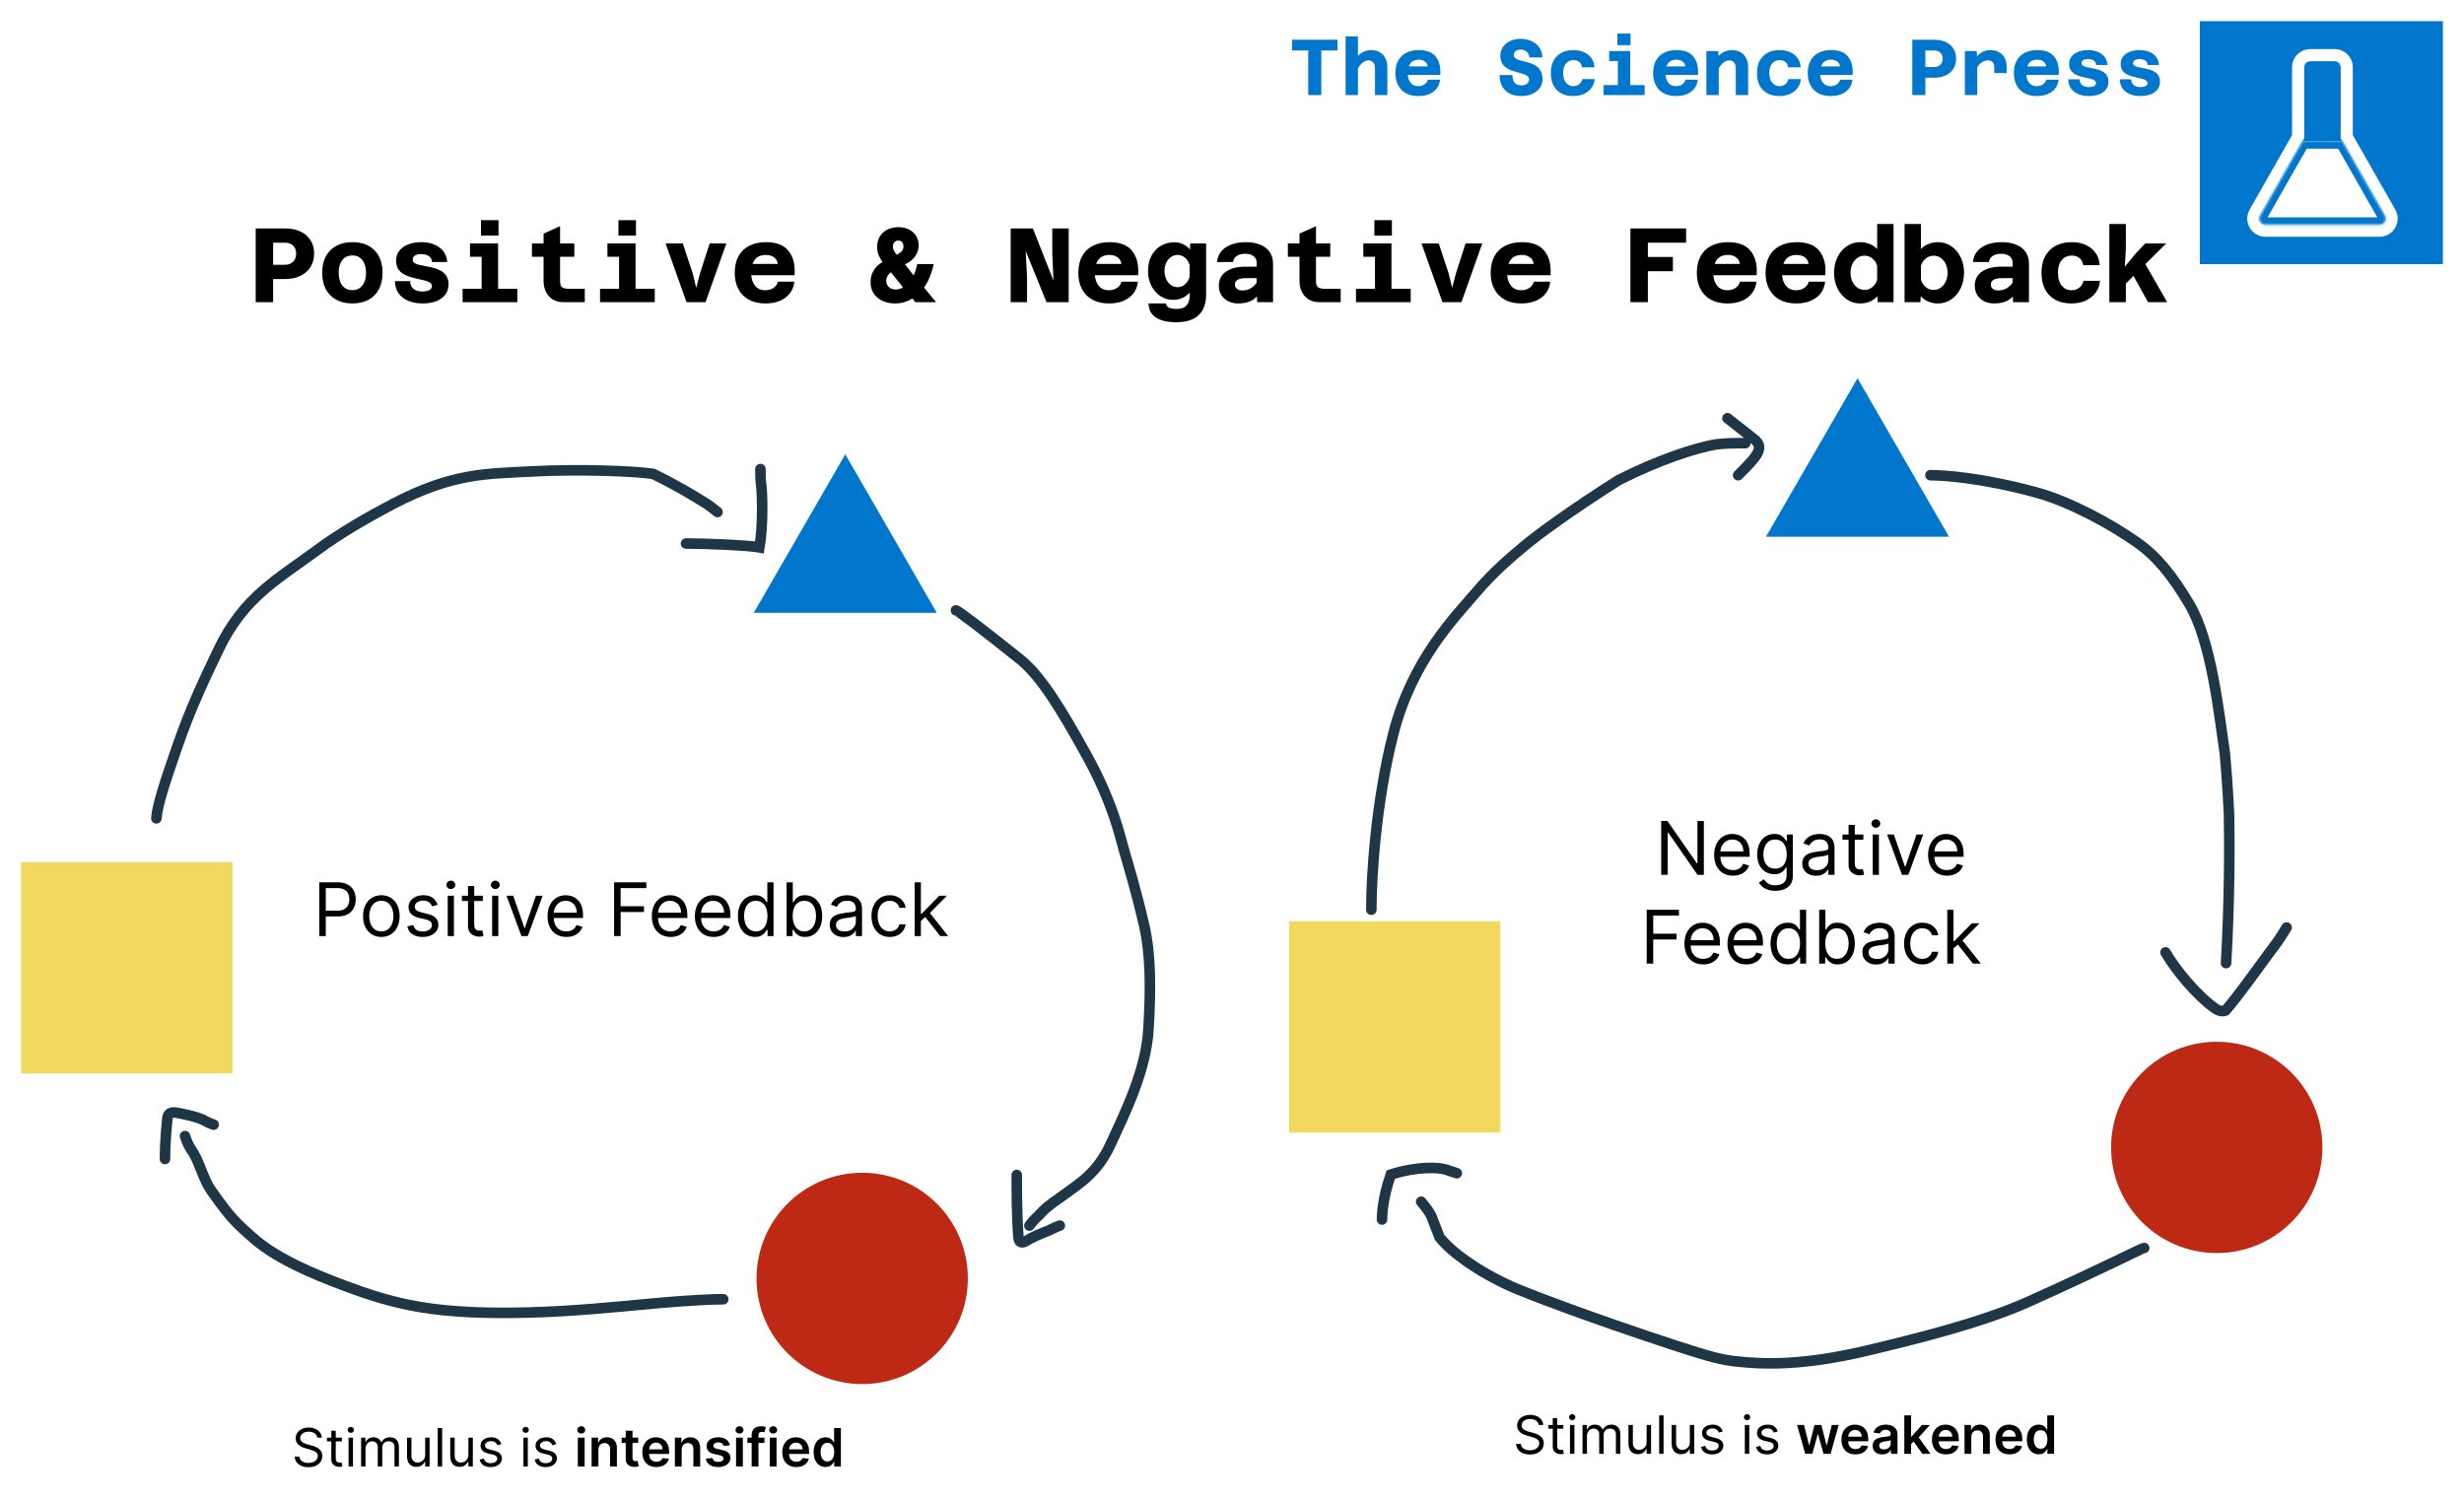 <svg width="1166" height="710" viewBox="0 0 1166 710" fill="none" xmlns="http://www.w3.org/2000/svg">
<rect x="0" y="0" width="1166" height="710" fill="#808080" stroke="none"/>
<rect x="5" y="5" width="1156" height="700" fill="white" stroke="white" stroke-width="10"/>
<g clip-path="url(#clip0_754_161)">
<path d="M1156 10H1041V125H1156V10Z" fill="#0077CC"/>
<path d="M1104.76 26.1C1107.94 26.1 1110.51 28.674 1110.51 31.85V64.687L1130.97 100.592C1133.15 104.425 1130.38 109.188 1125.97 109.188H1072.06C1067.65 109.187 1064.88 104.425 1067.06 100.592L1087.51 64.687V31.85C1087.51 28.674 1090.09 26.1 1093.26 26.1H1104.76Z" fill="#0077CC"/>
<path d="M1110.51 64.687H1107.64V65.448L1108.02 66.11L1110.51 64.687ZM1087.51 64.687L1090.01 66.11L1090.39 65.448V64.687H1087.51ZM1104.76 26.1V28.975C1106.35 28.975 1107.64 30.262 1107.64 31.85H1110.51H1113.39C1113.39 27.087 1109.53 23.225 1104.76 23.225V26.1ZM1110.51 31.85H1107.64V64.687H1110.51H1113.39V31.85H1110.51ZM1110.51 64.687L1108.02 66.11L1128.47 102.015L1130.97 100.592L1133.47 99.169L1113.01 63.264L1110.51 64.687ZM1130.97 100.592L1128.47 102.015C1129.56 103.931 1128.18 106.313 1125.97 106.313V109.188V112.063C1132.59 112.063 1136.74 104.919 1133.47 99.169L1130.97 100.592ZM1125.97 109.188V106.313H1072.06V109.188L1072.06 112.063H1125.97V109.188ZM1072.06 109.188V106.313C1069.85 106.312 1068.47 103.931 1069.56 102.015L1067.06 100.592L1064.56 99.169C1061.29 104.919 1065.44 112.062 1072.06 112.063L1072.06 109.188ZM1067.06 100.592L1069.56 102.015L1090.01 66.11L1087.51 64.687L1085.02 63.264L1064.56 99.169L1067.06 100.592ZM1087.51 64.687H1090.39V31.85H1087.51H1084.64V64.687H1087.51ZM1087.51 31.85H1090.39C1090.39 30.262 1091.68 28.975 1093.26 28.975L1093.26 26.1V23.225C1088.5 23.225 1084.64 27.087 1084.64 31.85H1087.51ZM1093.26 26.1L1093.26 28.975H1104.76V26.1V23.225H1093.26V26.1Z" fill="white"/>
<path d="M1107.93 66.925C1108.12 66.925 1108.31 66.937 1108.5 66.956L1128.47 102.015C1129.56 103.932 1128.18 106.313 1125.97 106.313H1072.06C1069.85 106.313 1068.47 103.932 1069.56 102.015L1089.55 66.925H1107.93Z" fill="white"/>
<mask id="mask0_754_161" style="mask-type:luminance" maskUnits="userSpaceOnUse" x="1069" y="66" width="60" height="41">
<path d="M1107.93 66.925C1108.12 66.925 1108.31 66.937 1108.5 66.956L1128.47 102.015C1129.56 103.932 1128.18 106.313 1125.97 106.313H1072.06C1069.85 106.313 1068.47 103.932 1069.56 102.015L1089.55 66.925H1107.93Z" fill="white"/>
</mask>
<g mask="url(#mask0_754_161)">
<path d="M1108.5 66.956L1111.5 65.248L1110.61 63.698L1108.84 63.523L1108.5 66.956ZM1089.55 66.926V63.476H1087.54L1086.55 65.218L1089.55 66.926ZM1107.93 66.926V70.376C1107.98 70.376 1108.05 70.379 1108.16 70.389L1108.5 66.956L1108.84 63.523C1108.57 63.496 1108.26 63.476 1107.93 63.476V66.926ZM1108.5 66.956L1105.5 68.664L1125.47 103.723L1128.47 102.015L1131.47 100.308L1111.5 65.248L1108.5 66.956ZM1128.47 102.015L1125.47 103.723C1125.25 103.339 1125.53 102.863 1125.97 102.863L1125.97 106.313V109.763C1130.82 109.763 1133.87 104.525 1131.47 100.308L1128.47 102.015ZM1125.97 106.313L1125.97 102.863H1072.06V106.313L1072.06 109.763H1125.97V106.313ZM1072.06 106.313V102.863C1072.5 102.863 1072.78 103.339 1072.56 103.723L1069.56 102.015L1066.56 100.308C1064.16 104.524 1067.21 109.762 1072.06 109.763L1072.06 106.313ZM1069.56 102.015L1072.56 103.723L1092.55 68.633L1089.55 66.926L1086.55 65.218L1066.56 100.308L1069.56 102.015ZM1089.55 66.926V70.376H1107.93V66.926V63.476H1089.55V66.926Z" fill="#0077CC"/>
</g>
</g>
<path d="M619.075 45V23.887H611.425V18.825H632.913V23.887H625.263V45H619.075ZM650.665 45V32.175C650.665 31.075 650.39 30.2 649.84 29.55C649.29 28.9 648.565 28.575 647.665 28.575C646.64 28.575 645.69 28.925 644.815 29.625C643.965 30.3 643.065 31.475 642.115 33.15L641.29 28.238C642.24 26.587 643.39 25.425 644.74 24.75C646.09 24.05 647.465 23.7 648.865 23.7C650.465 23.7 651.827 24.038 652.952 24.712C654.102 25.387 654.977 26.337 655.577 27.562C656.202 28.762 656.515 30.175 656.515 31.8V45H650.665ZM636.752 45V17.212H642.602V45H636.752ZM671.154 45.45C668.904 45.45 666.967 45.013 665.342 44.138C663.742 43.263 662.504 42.013 661.629 40.388C660.754 38.763 660.317 36.825 660.317 34.575C660.317 32.3 660.754 30.35 661.629 28.725C662.504 27.1 663.767 25.863 665.417 25.012C667.092 24.137 669.104 23.7 671.454 23.7C675.129 23.7 677.792 24.75 679.442 26.85C681.117 28.925 681.817 31.788 681.542 35.438H664.967L665.004 31.425H675.579C675.504 30.475 675.079 29.712 674.304 29.137C673.529 28.538 672.567 28.238 671.417 28.238C669.617 28.238 668.292 28.8 667.442 29.925C666.592 31.05 666.167 32.688 666.167 34.837C666.167 35.913 666.354 36.9 666.729 37.8C667.104 38.7 667.654 39.425 668.379 39.975C669.129 40.5 670.054 40.763 671.154 40.763C672.329 40.763 673.317 40.475 674.117 39.9C674.942 39.325 675.442 38.6 675.617 37.725H681.467C681.217 40.1 680.167 41.987 678.317 43.388C676.492 44.763 674.104 45.45 671.154 45.45ZM719.896 45.45C717.746 45.45 715.896 45.05 714.346 44.25C712.821 43.425 711.646 42.275 710.821 40.8C710.021 39.3 709.621 37.538 709.621 35.513H715.696C715.696 37.087 716.034 38.3 716.709 39.15C717.409 39.975 718.471 40.388 719.896 40.388C721.021 40.388 721.909 40.15 722.559 39.675C723.234 39.175 723.571 38.475 723.571 37.575C723.571 36.9 723.321 36.375 722.821 36C722.346 35.6 721.696 35.275 720.871 35.025C720.071 34.75 719.184 34.5 718.209 34.275C717.259 34.025 716.296 33.725 715.321 33.375C714.371 33.025 713.484 32.562 712.659 31.988C711.859 31.413 711.209 30.663 710.709 29.738C710.234 28.812 709.996 27.637 709.996 26.212C709.996 24.738 710.396 23.413 711.196 22.238C712.021 21.062 713.159 20.125 714.609 19.425C716.059 18.725 717.759 18.375 719.709 18.375C721.484 18.375 723.134 18.725 724.659 19.425C726.184 20.1 727.421 21.087 728.371 22.387C729.321 23.688 729.821 25.288 729.871 27.188H723.684C723.634 26.337 723.409 25.637 723.009 25.087C722.634 24.538 722.146 24.125 721.546 23.85C720.971 23.575 720.359 23.438 719.709 23.438C718.784 23.438 717.996 23.663 717.346 24.113C716.696 24.538 716.371 25.175 716.371 26.025C716.371 26.675 716.609 27.188 717.084 27.562C717.584 27.938 718.234 28.25 719.034 28.5C719.859 28.725 720.746 28.95 721.696 29.175C722.671 29.4 723.634 29.688 724.584 30.038C725.559 30.363 726.446 30.825 727.246 31.425C728.071 32.025 728.721 32.825 729.196 33.825C729.696 34.8 729.946 36.05 729.946 37.575C729.946 39.1 729.509 40.462 728.634 41.663C727.784 42.837 726.596 43.763 725.071 44.438C723.571 45.112 721.846 45.45 719.896 45.45ZM744.436 45.45C742.236 45.45 740.336 45.013 738.736 44.138C737.161 43.263 735.948 42.013 735.098 40.388C734.273 38.763 733.861 36.825 733.861 34.575C733.861 32.275 734.298 30.312 735.173 28.688C736.073 27.062 737.323 25.825 738.923 24.975C740.523 24.125 742.411 23.7 744.586 23.7C746.486 23.7 748.161 24.038 749.611 24.712C751.086 25.387 752.248 26.337 753.098 27.562C753.973 28.762 754.448 30.2 754.523 31.875H748.673C748.473 30.725 748.023 29.875 747.323 29.325C746.648 28.75 745.736 28.462 744.586 28.462C743.636 28.462 742.786 28.7 742.036 29.175C741.311 29.65 740.736 30.337 740.311 31.238C739.911 32.138 739.711 33.25 739.711 34.575C739.711 36.55 740.161 38.075 741.061 39.15C741.986 40.225 743.111 40.763 744.436 40.763C745.211 40.763 745.886 40.625 746.461 40.35C747.061 40.075 747.561 39.688 747.961 39.188C748.361 38.663 748.636 38.075 748.786 37.425H754.636C754.486 39.05 753.961 40.462 753.061 41.663C752.161 42.862 750.973 43.8 749.498 44.475C748.023 45.125 746.336 45.45 744.436 45.45ZM765.6 45V24.15H771.45V45H765.6ZM758.85 45V40.275H778.275V45H758.85ZM761.475 28.875V24.15H768.525V28.875H761.475ZM765.375 21.375V15.9H771.6V21.375H765.375ZM793.103 45.45C790.853 45.45 788.915 45.013 787.29 44.138C785.69 43.263 784.453 42.013 783.578 40.388C782.703 38.763 782.265 36.825 782.265 34.575C782.265 32.3 782.703 30.35 783.578 28.725C784.453 27.1 785.715 25.863 787.365 25.012C789.04 24.137 791.053 23.7 793.403 23.7C797.078 23.7 799.74 24.75 801.39 26.85C803.065 28.925 803.765 31.788 803.49 35.438H786.915L786.953 31.425H797.528C797.453 30.475 797.028 29.712 796.253 29.137C795.478 28.538 794.515 28.238 793.365 28.238C791.565 28.238 790.24 28.8 789.39 29.925C788.54 31.05 788.115 32.688 788.115 34.837C788.115 35.913 788.303 36.9 788.678 37.8C789.053 38.7 789.603 39.425 790.328 39.975C791.078 40.5 792.003 40.763 793.103 40.763C794.278 40.763 795.265 40.475 796.065 39.9C796.89 39.325 797.39 38.6 797.565 37.725H803.415C803.165 40.1 802.115 41.987 800.265 43.388C798.44 44.763 796.053 45.45 793.103 45.45ZM821.392 45V32.138C821.392 31.062 821.117 30.2 820.567 29.55C820.017 28.9 819.292 28.575 818.392 28.575C817.367 28.575 816.417 28.925 815.542 29.625C814.692 30.3 813.792 31.475 812.842 33.15L812.017 28.2C812.967 26.575 814.117 25.425 815.467 24.75C816.817 24.05 818.192 23.7 819.592 23.7C821.192 23.7 822.555 24.038 823.68 24.712C824.83 25.387 825.705 26.325 826.305 27.525C826.93 28.725 827.242 30.137 827.242 31.762V45H821.392ZM807.48 45V24.15H813.142L813.33 27.863V45H807.48ZM841.994 45.45C839.794 45.45 837.894 45.013 836.294 44.138C834.719 43.263 833.507 42.013 832.657 40.388C831.832 38.763 831.419 36.825 831.419 34.575C831.419 32.275 831.857 30.312 832.732 28.688C833.632 27.062 834.882 25.825 836.482 24.975C838.082 24.125 839.969 23.7 842.144 23.7C844.044 23.7 845.719 24.038 847.169 24.712C848.644 25.387 849.807 26.337 850.657 27.562C851.532 28.762 852.007 30.2 852.082 31.875H846.232C846.032 30.725 845.582 29.875 844.882 29.325C844.207 28.75 843.294 28.462 842.144 28.462C841.194 28.462 840.344 28.7 839.594 29.175C838.869 29.65 838.294 30.337 837.869 31.238C837.469 32.138 837.269 33.25 837.269 34.575C837.269 36.55 837.719 38.075 838.619 39.15C839.544 40.225 840.669 40.763 841.994 40.763C842.769 40.763 843.444 40.625 844.019 40.35C844.619 40.075 845.119 39.688 845.519 39.188C845.919 38.663 846.194 38.075 846.344 37.425H852.194C852.044 39.05 851.519 40.462 850.619 41.663C849.719 42.862 848.532 43.8 847.057 44.475C845.582 45.125 843.894 45.45 841.994 45.45ZM866.271 45.45C864.021 45.45 862.084 45.013 860.459 44.138C858.859 43.263 857.621 42.013 856.746 40.388C855.871 38.763 855.434 36.825 855.434 34.575C855.434 32.3 855.871 30.35 856.746 28.725C857.621 27.1 858.884 25.863 860.534 25.012C862.209 24.137 864.221 23.7 866.571 23.7C870.246 23.7 872.909 24.75 874.559 26.85C876.234 28.925 876.934 31.788 876.659 35.438H860.084L860.121 31.425H870.696C870.621 30.475 870.196 29.712 869.421 29.137C868.646 28.538 867.684 28.238 866.534 28.238C864.734 28.238 863.409 28.8 862.559 29.925C861.709 31.05 861.284 32.688 861.284 34.837C861.284 35.913 861.471 36.9 861.846 37.8C862.221 38.7 862.771 39.425 863.496 39.975C864.246 40.5 865.171 40.763 866.271 40.763C867.446 40.763 868.434 40.475 869.234 39.9C870.059 39.325 870.559 38.6 870.734 37.725H876.584C876.334 40.1 875.284 41.987 873.434 43.388C871.609 44.763 869.221 45.45 866.271 45.45ZM909.351 36.788V31.725H915.313C916.513 31.725 917.476 31.363 918.201 30.637C918.926 29.887 919.288 28.913 919.288 27.712C919.288 26.562 918.926 25.637 918.201 24.938C917.476 24.238 916.513 23.887 915.313 23.887H909.351V18.825H915.351C917.426 18.825 919.238 19.188 920.788 19.913C922.338 20.637 923.538 21.675 924.388 23.025C925.238 24.35 925.663 25.913 925.663 27.712C925.663 29.538 925.238 31.137 924.388 32.513C923.538 33.862 922.338 34.913 920.788 35.663C919.263 36.413 917.451 36.788 915.351 36.788H909.351ZM904.926 45V18.825H911.113V45H904.926ZM943.715 34.575V31.762C943.715 30.812 943.465 30.05 942.965 29.475C942.465 28.875 941.715 28.575 940.715 28.575C939.59 28.575 938.528 28.95 937.528 29.7C936.528 30.45 935.578 31.75 934.678 33.6L934.078 28.688C934.728 27.587 935.44 26.675 936.215 25.95C936.99 25.2 937.84 24.637 938.765 24.262C939.715 23.887 940.753 23.7 941.878 23.7C944.103 23.7 945.94 24.387 947.39 25.762C948.84 27.113 949.565 29.113 949.565 31.762V34.575H943.715ZM929.803 45V24.15H935.428L935.653 27.9V45H929.803ZM963.83 45.45C961.58 45.45 959.643 45.013 958.018 44.138C956.418 43.263 955.18 42.013 954.305 40.388C953.43 38.763 952.993 36.825 952.993 34.575C952.993 32.3 953.43 30.35 954.305 28.725C955.18 27.1 956.443 25.863 958.093 25.012C959.768 24.137 961.78 23.7 964.13 23.7C967.805 23.7 970.468 24.75 972.118 26.85C973.793 28.925 974.493 31.788 974.218 35.438H957.643L957.68 31.425H968.255C968.18 30.475 967.755 29.712 966.98 29.137C966.205 28.538 965.243 28.238 964.093 28.238C962.293 28.238 960.968 28.8 960.118 29.925C959.268 31.05 958.843 32.688 958.843 34.837C958.843 35.913 959.03 36.9 959.405 37.8C959.78 38.7 960.33 39.425 961.055 39.975C961.805 40.5 962.73 40.763 963.83 40.763C965.005 40.763 965.993 40.475 966.793 39.9C967.618 39.325 968.118 38.6 968.293 37.725H974.143C973.893 40.1 972.843 41.987 970.993 43.388C969.168 44.763 966.78 45.45 963.83 45.45ZM988.557 45.45C986.607 45.45 984.895 45.138 983.42 44.513C981.945 43.862 980.795 42.95 979.97 41.775C979.17 40.575 978.757 39.163 978.732 37.538H984.17C984.12 38.688 984.482 39.587 985.257 40.237C986.057 40.888 987.145 41.212 988.52 41.212C989.52 41.212 990.32 41.05 990.92 40.725C991.545 40.375 991.857 39.9 991.857 39.3C991.857 38.775 991.62 38.362 991.145 38.062C990.695 37.737 990.095 37.487 989.345 37.312C988.595 37.112 987.77 36.925 986.87 36.75C985.97 36.55 985.057 36.312 984.132 36.038C983.232 35.763 982.407 35.4 981.657 34.95C980.907 34.475 980.295 33.862 979.82 33.112C979.37 32.337 979.145 31.375 979.145 30.225C979.145 28.9 979.52 27.75 980.27 26.775C981.02 25.8 982.057 25.05 983.382 24.525C984.732 23.975 986.282 23.7 988.032 23.7C990.707 23.7 992.87 24.325 994.52 25.575C996.195 26.8 997.12 28.525 997.295 30.75H991.895C991.845 29.825 991.47 29.125 990.77 28.65C990.07 28.175 989.17 27.938 988.07 27.938C987.145 27.938 986.407 28.1 985.857 28.425C985.307 28.75 985.032 29.238 985.032 29.887C985.032 30.413 985.257 30.825 985.707 31.125C986.182 31.4 986.795 31.625 987.545 31.8C988.295 31.975 989.12 32.138 990.02 32.288C990.945 32.438 991.857 32.65 992.757 32.925C993.657 33.175 994.482 33.525 995.232 33.975C995.982 34.425 996.582 35.025 997.032 35.775C997.507 36.525 997.745 37.487 997.745 38.663C997.745 40.788 996.907 42.45 995.232 43.65C993.582 44.85 991.357 45.45 988.557 45.45ZM1012.95 45.45C1011 45.45 1009.28 45.138 1007.81 44.513C1006.33 43.862 1005.18 42.95 1004.36 41.775C1003.56 40.575 1003.15 39.163 1003.12 37.538H1008.56C1008.51 38.688 1008.87 39.587 1009.65 40.237C1010.45 40.888 1011.53 41.212 1012.91 41.212C1013.91 41.212 1014.71 41.05 1015.31 40.725C1015.93 40.375 1016.25 39.9 1016.25 39.3C1016.25 38.775 1016.01 38.362 1015.53 38.062C1015.08 37.737 1014.48 37.487 1013.73 37.312C1012.98 37.112 1012.16 36.925 1011.26 36.75C1010.36 36.55 1009.45 36.312 1008.52 36.038C1007.62 35.763 1006.8 35.4 1006.05 34.95C1005.3 34.475 1004.68 33.862 1004.21 33.112C1003.76 32.337 1003.53 31.375 1003.53 30.225C1003.53 28.9 1003.91 27.75 1004.66 26.775C1005.41 25.8 1006.45 25.05 1007.77 24.525C1009.12 23.975 1010.67 23.7 1012.42 23.7C1015.1 23.7 1017.26 24.325 1018.91 25.575C1020.58 26.8 1021.51 28.525 1021.68 30.75H1016.28C1016.23 29.825 1015.86 29.125 1015.16 28.65C1014.46 28.175 1013.56 27.938 1012.46 27.938C1011.53 27.938 1010.8 28.1 1010.25 28.425C1009.7 28.75 1009.42 29.238 1009.42 29.887C1009.42 30.413 1009.65 30.825 1010.1 31.125C1010.57 31.4 1011.18 31.625 1011.93 31.8C1012.68 31.975 1013.51 32.138 1014.41 32.288C1015.33 32.438 1016.25 32.65 1017.15 32.925C1018.05 33.175 1018.87 33.525 1019.62 33.975C1020.37 34.425 1020.97 35.025 1021.42 35.775C1021.9 36.525 1022.13 37.487 1022.13 38.663C1022.13 40.788 1021.3 42.45 1019.62 43.65C1017.97 44.85 1015.75 45.45 1012.95 45.45Z" fill="#0077CC"/>
<rect x="10" y="408" width="100" height="100" fill="#F1D85F"/>
<path d="M400 215L443.301 290H356.699L400 215Z" fill="#0077CC"/>
<circle cx="408" cy="605" r="50" fill="#BD2915"/>
<path d="M74.002 387.269C74.45 380.97 78.04 370.172 83.912 353.245C90.561 334.082 97.006 320.941 103.319 307.631C115.339 282.288 131.728 273.985 150.173 260.255C160.737 252.391 174.877 244.289 185.816 238.572C214.282 223.696 230.178 224.266 251.169 223.121C273.484 221.905 299.757 222.884 309.01 224.239C321 230.105 328.207 234.616 334.093 238.234C335.455 239.141 336.796 240.035 339.533 242.311" stroke="#1F3647" stroke-width="5" stroke-linecap="round"/>
<path d="M324.631 257.214C335.387 257.214 354.408 258.108 359.387 259.022C361.209 248.706 360.762 232.395 360.084 228.568C359.854 226.529 359.854 224.293 359.854 221.99" stroke="#1F3647" stroke-width="5" stroke-linecap="round"/>
<path d="M342.242 614.867C339.56 614.867 335.048 614.867 319.577 615.984C307.217 616.877 285.776 619.337 265.333 620.489C244.89 621.64 226.113 621.64 210.405 620.076C194.697 618.511 182.626 615.381 170.372 611.087C130.402 597.078 122.367 588.259 114.672 581.249C108.167 575.322 103.834 568.832 99.98 563.406C96.286 558.207 94.784 551.221 91.628 545.795C90.72 544.433 89.826 543.092 89.142 541.731C88.457 540.369 88.01 539.028 87.55 537.646" stroke="#1F3647" stroke-width="5" stroke-linecap="round"/>
<path d="M78.067 548.484C78.067 547.59 78.067 539.976 79.184 529.362C79.565 525.744 82.537 526.347 84.806 526.801C89.311 527.702 92.955 528.61 95.658 529.734C97.02 530.412 98.361 531.306 101.097 532.227" stroke="#1F3647" stroke-width="5" stroke-linecap="round"/>
<path d="M452.388 288.858C453.179 288.858 464.657 297.557 482.617 311.923C492.195 319.583 501.44 334.268 514.398 357.775C526.417 379.58 529.86 395.062 531.651 401.436C533.474 407.923 537.432 420.558 541.422 437.901C544.559 451.538 544.645 467.681 543.459 487.205C542.303 506.237 533.107 525.192 525.529 541.552C519.057 555.524 510.738 559.998 502.141 566.408C496.731 570.014 493.532 572.806 491.741 574.998C490.741 576.005 489.555 576.796 487.134 580.007" stroke="#1F3647" stroke-width="5" stroke-linecap="round"/>
<path d="M481.144 556.044C481.144 563.952 481.144 575.142 481.934 585.53C482.19 588.886 484.307 588.01 485.714 587.208C488.308 585.614 491.903 584.009 496.09 582.415C497.906 581.612 499.092 580.822 501.512 580.007" stroke="#1F3647" stroke-width="5" stroke-linecap="round"/>
<path d="M150.145 680.364C150.038 679.464 149.606 678.766 148.849 678.268C148.091 677.771 147.162 677.523 146.061 677.523C145.256 677.523 144.552 677.653 143.948 677.913C143.35 678.174 142.883 678.532 142.545 678.988C142.214 679.443 142.048 679.961 142.048 680.541C142.048 681.027 142.164 681.444 142.395 681.793C142.631 682.136 142.933 682.423 143.3 682.654C143.667 682.879 144.052 683.065 144.454 683.213C144.857 683.355 145.227 683.471 145.564 683.56L147.411 684.057C147.884 684.181 148.411 684.353 148.991 684.572C149.577 684.791 150.136 685.09 150.669 685.468C151.207 685.841 151.651 686.321 152 686.907C152.35 687.493 152.524 688.212 152.524 689.064C152.524 690.046 152.267 690.934 151.752 691.727C151.243 692.52 150.497 693.151 149.515 693.618C148.538 694.086 147.351 694.32 145.955 694.32C144.652 694.32 143.525 694.109 142.572 693.689C141.625 693.269 140.879 692.683 140.335 691.931C139.796 691.18 139.491 690.307 139.42 689.312H141.693C141.752 689.999 141.983 690.567 142.386 691.017C142.794 691.461 143.309 691.792 143.93 692.011C144.558 692.224 145.232 692.331 145.955 692.331C146.795 692.331 147.55 692.195 148.218 691.923C148.887 691.644 149.417 691.26 149.808 690.768C150.198 690.271 150.393 689.691 150.393 689.028C150.393 688.425 150.225 687.933 149.887 687.555C149.55 687.176 149.106 686.868 148.556 686.631C148.005 686.395 147.411 686.187 146.771 686.01L144.534 685.371C143.114 684.962 141.989 684.379 141.161 683.622C140.332 682.864 139.918 681.873 139.918 680.648C139.918 679.63 140.193 678.742 140.743 677.984C141.3 677.221 142.045 676.629 142.98 676.209C143.922 675.783 144.972 675.57 146.132 675.57C147.304 675.57 148.346 675.78 149.257 676.2C150.169 676.614 150.891 677.182 151.423 677.904C151.962 678.627 152.246 679.446 152.276 680.364H150.145ZM161.79 680.364V682.139H154.724V680.364H161.79ZM156.783 677.097H158.878V690.094C158.878 690.686 158.964 691.129 159.136 691.425C159.313 691.715 159.538 691.911 159.811 692.011C160.089 692.106 160.382 692.153 160.69 692.153C160.92 692.153 161.11 692.142 161.258 692.118C161.406 692.088 161.524 692.065 161.613 692.047L162.039 693.929C161.897 693.982 161.699 694.036 161.444 694.089C161.19 694.148 160.867 694.178 160.476 694.178C159.885 694.178 159.305 694.05 158.736 693.796C158.174 693.541 157.707 693.154 157.334 692.633C156.967 692.112 156.783 691.455 156.783 690.662V677.097ZM164.942 694V680.364H167.037V694H164.942ZM166.007 678.091C165.599 678.091 165.247 677.952 164.951 677.674C164.661 677.395 164.516 677.061 164.516 676.67C164.516 676.28 164.661 675.945 164.951 675.667C165.247 675.389 165.599 675.25 166.007 675.25C166.416 675.25 166.765 675.389 167.055 675.667C167.351 675.945 167.499 676.28 167.499 676.67C167.499 677.061 167.351 677.395 167.055 677.674C166.765 677.952 166.416 678.091 166.007 678.091ZM170.875 694V680.364H172.899V682.494H173.076C173.36 681.766 173.819 681.201 174.452 680.799C175.086 680.39 175.846 680.186 176.734 680.186C177.634 680.186 178.382 680.39 178.98 680.799C179.584 681.201 180.054 681.766 180.392 682.494H180.534C180.883 681.79 181.407 681.231 182.105 680.816C182.804 680.396 183.641 680.186 184.618 680.186C185.837 680.186 186.834 680.568 187.609 681.331C188.385 682.089 188.772 683.27 188.772 684.874V694H186.677V684.874C186.677 683.867 186.402 683.148 185.852 682.716C185.301 682.284 184.653 682.068 183.907 682.068C182.949 682.068 182.206 682.358 181.679 682.938C181.152 683.512 180.889 684.24 180.889 685.122V694H178.758V684.661C178.758 683.885 178.507 683.261 178.004 682.787C177.5 682.308 176.852 682.068 176.059 682.068C175.515 682.068 175.006 682.213 174.532 682.503C174.065 682.793 173.686 683.196 173.396 683.711C173.112 684.22 172.97 684.808 172.97 685.477V694H170.875ZM201.197 688.425V680.364H203.292V694H201.197V691.692H201.055C200.735 692.384 200.238 692.973 199.563 693.458C198.889 693.938 198.036 694.178 197.007 694.178C196.154 694.178 195.397 693.991 194.734 693.618C194.071 693.239 193.55 692.671 193.171 691.914C192.793 691.15 192.603 690.188 192.603 689.028V680.364H194.698V688.886C194.698 689.881 194.977 690.674 195.533 691.266C196.095 691.857 196.811 692.153 197.681 692.153C198.202 692.153 198.732 692.02 199.27 691.754C199.815 691.488 200.271 691.079 200.638 690.529C201.01 689.978 201.197 689.277 201.197 688.425ZM209.225 675.818V694H207.13V675.818H209.225ZM221.656 688.425V680.364H223.751V694H221.656V691.692H221.514C221.194 692.384 220.697 692.973 220.022 693.458C219.348 693.938 218.495 694.178 217.466 694.178C216.613 694.178 215.856 693.991 215.193 693.618C214.53 693.239 214.009 692.671 213.63 691.914C213.252 691.15 213.062 690.188 213.062 689.028V680.364H215.157V688.886C215.157 689.881 215.435 690.674 215.992 691.266C216.554 691.857 217.27 692.153 218.14 692.153C218.661 692.153 219.191 692.02 219.729 691.754C220.274 691.488 220.73 691.079 221.097 690.529C221.469 689.978 221.656 689.277 221.656 688.425ZM237.248 683.418L235.366 683.95C235.247 683.637 235.073 683.332 234.842 683.036C234.617 682.734 234.309 682.485 233.918 682.29C233.528 682.095 233.028 681.997 232.418 681.997C231.584 681.997 230.888 682.19 230.332 682.574C229.781 682.953 229.506 683.435 229.506 684.021C229.506 684.542 229.696 684.953 230.074 685.255C230.453 685.557 231.045 685.809 231.85 686.01L233.874 686.507C235.093 686.803 236.002 687.256 236.6 687.865C237.197 688.469 237.496 689.247 237.496 690.2C237.496 690.982 237.271 691.68 236.821 692.295C236.378 692.911 235.756 693.396 234.957 693.751C234.158 694.107 233.229 694.284 232.169 694.284C230.779 694.284 229.627 693.982 228.716 693.379C227.805 692.775 227.227 691.893 226.985 690.733L228.973 690.236C229.163 690.97 229.521 691.52 230.048 691.887C230.58 692.254 231.276 692.438 232.134 692.438C233.111 692.438 233.886 692.23 234.46 691.816C235.04 691.396 235.33 690.893 235.33 690.307C235.33 689.833 235.164 689.437 234.833 689.117C234.501 688.792 233.992 688.549 233.306 688.389L231.033 687.857C229.784 687.561 228.867 687.102 228.281 686.48C227.701 685.853 227.411 685.069 227.411 684.128C227.411 683.358 227.627 682.678 228.059 682.086C228.497 681.494 229.092 681.029 229.843 680.692C230.601 680.355 231.459 680.186 232.418 680.186C233.767 680.186 234.827 680.482 235.596 681.074C236.372 681.666 236.922 682.447 237.248 683.418ZM247.681 694V680.364H249.776V694H247.681ZM248.747 678.091C248.338 678.091 247.986 677.952 247.69 677.674C247.4 677.395 247.255 677.061 247.255 676.67C247.255 676.28 247.4 675.945 247.69 675.667C247.986 675.389 248.338 675.25 248.747 675.25C249.155 675.25 249.504 675.389 249.794 675.667C250.09 675.945 250.238 676.28 250.238 676.67C250.238 677.061 250.09 677.395 249.794 677.674C249.504 677.952 249.155 678.091 248.747 678.091ZM263.273 683.418L261.391 683.95C261.273 683.637 261.098 683.332 260.867 683.036C260.642 682.734 260.334 682.485 259.944 682.29C259.553 682.095 259.053 681.997 258.443 681.997C257.609 681.997 256.914 682.19 256.357 682.574C255.807 682.953 255.532 683.435 255.532 684.021C255.532 684.542 255.721 684.953 256.1 685.255C256.478 685.557 257.07 685.809 257.875 686.01L259.899 686.507C261.119 686.803 262.027 687.256 262.625 687.865C263.223 688.469 263.522 689.247 263.522 690.2C263.522 690.982 263.297 691.68 262.847 692.295C262.403 692.911 261.782 693.396 260.983 693.751C260.184 694.107 259.254 694.284 258.195 694.284C256.804 694.284 255.653 693.982 254.741 693.379C253.83 692.775 253.253 691.893 253.01 690.733L254.999 690.236C255.188 690.97 255.546 691.52 256.073 691.887C256.606 692.254 257.301 692.438 258.159 692.438C259.136 692.438 259.911 692.23 260.485 691.816C261.065 691.396 261.355 690.893 261.355 690.307C261.355 689.833 261.19 689.437 260.858 689.117C260.527 688.792 260.018 688.549 259.331 688.389L257.059 687.857C255.81 687.561 254.892 687.102 254.306 686.48C253.726 685.853 253.436 685.069 253.436 684.128C253.436 683.358 253.652 682.678 254.084 682.086C254.522 681.494 255.117 681.029 255.869 680.692C256.626 680.355 257.485 680.186 258.443 680.186C259.793 680.186 260.852 680.482 261.622 681.074C262.397 681.666 262.947 682.447 263.273 683.418ZM273.44 694V680.364H276.654V694H273.44ZM275.056 678.428C274.547 678.428 274.109 678.26 273.742 677.922C273.375 677.579 273.192 677.168 273.192 676.688C273.192 676.203 273.375 675.792 273.742 675.454C274.109 675.111 274.547 674.939 275.056 674.939C275.571 674.939 276.009 675.111 276.37 675.454C276.737 675.792 276.92 676.203 276.92 676.688C276.92 677.168 276.737 677.579 276.37 677.922C276.009 678.26 275.571 678.428 275.056 678.428ZM283.173 686.01V694H279.959V680.364H283.031V682.681H283.19C283.504 681.917 284.004 681.311 284.691 680.861C285.383 680.411 286.238 680.186 287.256 680.186C288.198 680.186 289.017 680.387 289.716 680.79C290.42 681.192 290.964 681.775 291.349 682.539C291.74 683.302 291.932 684.228 291.926 685.317V694H288.712V685.815C288.712 684.903 288.476 684.19 288.002 683.675C287.535 683.16 286.887 682.903 286.058 682.903C285.496 682.903 284.996 683.027 284.558 683.276C284.126 683.518 283.785 683.87 283.537 684.332C283.294 684.794 283.173 685.353 283.173 686.01ZM302.003 680.364V682.849H294.163V680.364H302.003ZM296.099 677.097H299.313V689.898C299.313 690.33 299.378 690.662 299.508 690.893C299.644 691.118 299.822 691.272 300.041 691.354C300.26 691.437 300.502 691.479 300.769 691.479C300.97 691.479 301.153 691.464 301.319 691.434C301.491 691.405 301.621 691.378 301.71 691.354L302.251 693.867C302.08 693.926 301.834 693.991 301.514 694.062C301.201 694.133 300.816 694.175 300.36 694.186C299.555 694.21 298.83 694.089 298.185 693.822C297.54 693.55 297.028 693.13 296.649 692.562C296.276 691.994 296.093 691.283 296.099 690.431V677.097ZM310.581 694.266C309.214 694.266 308.033 693.982 307.039 693.414C306.05 692.84 305.29 692.029 304.757 690.982C304.224 689.928 303.958 688.688 303.958 687.262C303.958 685.859 304.224 684.628 304.757 683.569C305.296 682.503 306.047 681.675 307.012 681.083C307.977 680.485 309.11 680.186 310.412 680.186C311.253 680.186 312.046 680.322 312.791 680.594C313.543 680.861 314.206 681.275 314.78 681.837C315.36 682.4 315.816 683.116 316.147 683.986C316.479 684.85 316.644 685.88 316.644 687.075V688.061H305.467V685.895H313.564C313.558 685.279 313.425 684.732 313.164 684.252C312.904 683.767 312.54 683.385 312.072 683.107C311.611 682.829 311.072 682.69 310.456 682.69C309.8 682.69 309.222 682.849 308.725 683.169C308.228 683.483 307.84 683.897 307.562 684.412C307.29 684.921 307.151 685.48 307.145 686.09V687.981C307.145 688.774 307.29 689.455 307.58 690.023C307.87 690.585 308.276 691.017 308.796 691.319C309.317 691.615 309.927 691.763 310.625 691.763C311.093 691.763 311.516 691.698 311.895 691.567C312.273 691.431 312.602 691.233 312.88 690.973C313.158 690.712 313.368 690.39 313.51 690.005L316.511 690.342C316.322 691.135 315.961 691.828 315.428 692.42C314.901 693.006 314.227 693.461 313.404 693.787C312.581 694.107 311.64 694.266 310.581 694.266ZM322.577 686.01V694H319.363V680.364H322.435V682.681H322.595C322.908 681.917 323.409 681.311 324.095 680.861C324.788 680.411 325.643 680.186 326.661 680.186C327.602 680.186 328.422 680.387 329.12 680.79C329.824 681.192 330.369 681.775 330.753 682.539C331.144 683.302 331.336 684.228 331.331 685.317V694H328.117V685.815C328.117 684.903 327.88 684.19 327.407 683.675C326.939 683.16 326.291 682.903 325.462 682.903C324.9 682.903 324.4 683.027 323.962 683.276C323.53 683.518 323.19 683.87 322.941 684.332C322.698 684.794 322.577 685.353 322.577 686.01ZM345.375 683.968L342.446 684.288C342.363 683.992 342.218 683.714 342.011 683.453C341.809 683.193 341.537 682.983 341.194 682.823C340.851 682.663 340.43 682.583 339.933 682.583C339.264 682.583 338.702 682.728 338.246 683.018C337.797 683.308 337.575 683.684 337.581 684.146C337.575 684.542 337.72 684.865 338.016 685.113C338.317 685.362 338.815 685.566 339.507 685.726L341.833 686.223C343.123 686.501 344.082 686.942 344.709 687.546C345.343 688.15 345.662 688.94 345.668 689.916C345.662 690.774 345.411 691.532 344.914 692.189C344.422 692.84 343.739 693.349 342.863 693.716C341.987 694.083 340.981 694.266 339.844 694.266C338.175 694.266 336.832 693.917 335.814 693.219C334.796 692.514 334.189 691.535 333.994 690.28L337.128 689.978C337.27 690.594 337.572 691.058 338.033 691.372C338.495 691.686 339.096 691.843 339.835 691.843C340.599 691.843 341.212 691.686 341.673 691.372C342.141 691.058 342.375 690.671 342.375 690.209C342.375 689.819 342.224 689.496 341.922 689.241C341.626 688.987 341.164 688.792 340.537 688.656L338.211 688.167C336.903 687.895 335.935 687.436 335.308 686.791C334.68 686.14 334.37 685.317 334.376 684.323C334.37 683.483 334.598 682.755 335.059 682.139C335.527 681.518 336.175 681.038 337.003 680.701C337.838 680.358 338.8 680.186 339.889 680.186C341.487 680.186 342.744 680.526 343.662 681.207C344.585 681.888 345.156 682.808 345.375 683.968ZM348.318 694V680.364H351.532V694H348.318ZM349.934 678.428C349.425 678.428 348.987 678.26 348.62 677.922C348.253 677.579 348.07 677.168 348.07 676.688C348.07 676.203 348.253 675.792 348.62 675.454C348.987 675.111 349.425 674.939 349.934 674.939C350.449 674.939 350.887 675.111 351.248 675.454C351.615 675.792 351.798 676.203 351.798 676.688C351.798 677.168 351.615 677.579 351.248 677.922C350.887 678.26 350.449 678.428 349.934 678.428ZM361.744 680.364V682.849H353.683V680.364H361.744ZM355.698 694V679.076C355.698 678.159 355.887 677.395 356.266 676.786C356.651 676.176 357.166 675.721 357.811 675.419C358.456 675.117 359.172 674.966 359.959 674.966C360.516 674.966 361.01 675.01 361.442 675.099C361.874 675.188 362.194 675.268 362.401 675.339L361.762 677.825C361.625 677.783 361.454 677.742 361.247 677.7C361.039 677.653 360.809 677.629 360.554 677.629C359.956 677.629 359.533 677.774 359.285 678.064C359.042 678.348 358.921 678.757 358.921 679.289V694H355.698ZM364.261 694V680.364H367.474V694H364.261ZM365.876 678.428C365.367 678.428 364.929 678.26 364.562 677.922C364.196 677.579 364.012 677.168 364.012 676.688C364.012 676.203 364.196 675.792 364.562 675.454C364.929 675.111 365.367 674.939 365.876 674.939C366.391 674.939 366.829 675.111 367.19 675.454C367.557 675.792 367.741 676.203 367.741 676.688C367.741 677.168 367.557 677.579 367.19 677.922C366.829 678.26 366.391 678.428 365.876 678.428ZM376.816 694.266C375.449 694.266 374.268 693.982 373.274 693.414C372.285 692.84 371.525 692.029 370.992 690.982C370.46 689.928 370.193 688.688 370.193 687.262C370.193 685.859 370.46 684.628 370.992 683.569C371.531 682.503 372.283 681.675 373.247 681.083C374.212 680.485 375.345 680.186 376.647 680.186C377.488 680.186 378.281 680.322 379.027 680.594C379.778 680.861 380.441 681.275 381.015 681.837C381.595 682.4 382.051 683.116 382.383 683.986C382.714 684.85 382.88 685.88 382.88 687.075V688.061H371.703V685.895H379.799C379.793 685.279 379.66 684.732 379.4 684.252C379.139 683.767 378.775 683.385 378.308 683.107C377.846 682.829 377.307 682.69 376.692 682.69C376.035 682.69 375.458 682.849 374.961 683.169C374.464 683.483 374.076 683.897 373.798 684.412C373.525 684.921 373.386 685.48 373.38 686.09V687.981C373.38 688.774 373.525 689.455 373.815 690.023C374.105 690.585 374.511 691.017 375.032 691.319C375.553 691.615 376.162 691.763 376.861 691.763C377.328 691.763 377.751 691.698 378.13 691.567C378.509 691.431 378.837 691.233 379.116 690.973C379.394 690.712 379.604 690.39 379.746 690.005L382.747 690.342C382.557 691.135 382.196 691.828 381.663 692.42C381.137 693.006 380.462 693.461 379.639 693.787C378.817 694.107 377.876 694.266 376.816 694.266ZM390.659 694.24C389.588 694.24 388.629 693.964 387.782 693.414C386.936 692.864 386.267 692.065 385.776 691.017C385.285 689.969 385.039 688.697 385.039 687.2C385.039 685.684 385.288 684.406 385.785 683.364C386.288 682.317 386.966 681.527 387.818 680.994C388.67 680.455 389.62 680.186 390.668 680.186C391.467 680.186 392.124 680.322 392.639 680.594C393.154 680.861 393.562 681.183 393.864 681.562C394.166 681.935 394.399 682.287 394.565 682.619H394.698V675.818H397.921V694H394.76V691.852H394.565C394.399 692.183 394.16 692.535 393.846 692.908C393.532 693.275 393.118 693.589 392.603 693.849C392.088 694.109 391.44 694.24 390.659 694.24ZM391.556 691.603C392.236 691.603 392.816 691.42 393.296 691.053C393.775 690.68 394.139 690.162 394.388 689.499C394.636 688.836 394.76 688.064 394.76 687.182C394.76 686.3 394.636 685.533 394.388 684.882C394.145 684.231 393.784 683.725 393.305 683.364C392.831 683.003 392.248 682.823 391.556 682.823C390.839 682.823 390.242 683.009 389.762 683.382C389.283 683.755 388.922 684.27 388.679 684.927C388.436 685.584 388.315 686.335 388.315 687.182C388.315 688.034 388.436 688.795 388.679 689.463C388.928 690.126 389.292 690.65 389.771 691.035C390.256 691.414 390.851 691.603 391.556 691.603Z" fill="black"/>
<path d="M151.082 443V417.545H159.683C161.68 417.545 163.313 417.906 164.58 418.627C165.856 419.339 166.801 420.305 167.414 421.523C168.027 422.741 168.334 424.1 168.334 425.599C168.334 427.099 168.027 428.462 167.414 429.689C166.809 430.915 165.873 431.893 164.605 432.622C163.337 433.343 161.713 433.703 159.733 433.703H153.568V430.969H159.634C161.001 430.969 162.099 430.733 162.927 430.26C163.756 429.788 164.357 429.15 164.729 428.346C165.111 427.534 165.301 426.619 165.301 425.599C165.301 424.58 165.111 423.669 164.729 422.865C164.357 422.061 163.752 421.432 162.915 420.976C162.078 420.512 160.968 420.28 159.584 420.28H154.165V443H151.082ZM180.452 443.398C178.729 443.398 177.216 442.988 175.915 442.167C174.623 441.347 173.612 440.199 172.883 438.724C172.162 437.25 171.801 435.526 171.801 433.554C171.801 431.565 172.162 429.829 172.883 428.346C173.612 426.863 174.623 425.711 175.915 424.891C177.216 424.071 178.729 423.661 180.452 423.661C182.176 423.661 183.684 424.071 184.976 424.891C186.277 425.711 187.288 426.863 188.009 428.346C188.738 429.829 189.103 431.565 189.103 433.554C189.103 435.526 188.738 437.25 188.009 438.724C187.288 440.199 186.277 441.347 184.976 442.167C183.684 442.988 182.176 443.398 180.452 443.398ZM180.452 440.763C181.761 440.763 182.838 440.427 183.684 439.756C184.529 439.085 185.154 438.202 185.56 437.109C185.966 436.015 186.169 434.83 186.169 433.554C186.169 432.278 185.966 431.089 185.56 429.987C185.154 428.885 184.529 427.994 183.684 427.315C182.838 426.635 181.761 426.295 180.452 426.295C179.143 426.295 178.066 426.635 177.221 427.315C176.375 427.994 175.75 428.885 175.344 429.987C174.938 431.089 174.735 432.278 174.735 433.554C174.735 434.83 174.938 436.015 175.344 437.109C175.75 438.202 176.375 439.085 177.221 439.756C178.066 440.427 179.143 440.763 180.452 440.763ZM207.103 428.185L204.468 428.93C204.302 428.491 204.058 428.065 203.735 427.65C203.42 427.228 202.989 426.88 202.442 426.606C201.895 426.333 201.195 426.196 200.342 426.196C199.173 426.196 198.2 426.465 197.421 427.004C196.65 427.534 196.265 428.21 196.265 429.03C196.265 429.759 196.53 430.335 197.06 430.757C197.591 431.18 198.419 431.532 199.546 431.814L202.38 432.51C204.087 432.924 205.359 433.558 206.196 434.412C207.032 435.257 207.451 436.346 207.451 437.68C207.451 438.774 207.136 439.752 206.506 440.614C205.885 441.475 205.015 442.155 203.896 442.652C202.778 443.149 201.477 443.398 199.994 443.398C198.046 443.398 196.435 442.975 195.159 442.13C193.883 441.285 193.075 440.05 192.735 438.426L195.519 437.73C195.784 438.758 196.286 439.528 197.023 440.042C197.769 440.556 198.742 440.812 199.944 440.812C201.311 440.812 202.396 440.522 203.2 439.942C204.012 439.354 204.418 438.65 204.418 437.83C204.418 437.167 204.186 436.612 203.722 436.164C203.258 435.708 202.546 435.369 201.584 435.145L198.403 434.399C196.654 433.985 195.37 433.343 194.55 432.473C193.738 431.594 193.332 430.496 193.332 429.179C193.332 428.102 193.634 427.149 194.239 426.32C194.852 425.492 195.685 424.841 196.737 424.369C197.798 423.897 198.999 423.661 200.342 423.661C202.231 423.661 203.714 424.075 204.791 424.903C205.877 425.732 206.647 426.826 207.103 428.185ZM211.866 443V423.909H214.8V443H211.866ZM213.358 420.727C212.786 420.727 212.293 420.533 211.879 420.143C211.473 419.754 211.27 419.286 211.27 418.739C211.27 418.192 211.473 417.724 211.879 417.334C212.293 416.945 212.786 416.75 213.358 416.75C213.93 416.75 214.418 416.945 214.824 417.334C215.239 417.724 215.446 418.192 215.446 418.739C215.446 419.286 215.239 419.754 214.824 420.143C214.418 420.533 213.93 420.727 213.358 420.727ZM228.475 423.909V426.395H218.581V423.909H228.475ZM221.465 419.335H224.398V437.531C224.398 438.36 224.518 438.981 224.758 439.396C225.007 439.802 225.322 440.075 225.703 440.216C226.092 440.348 226.502 440.415 226.933 440.415C227.256 440.415 227.522 440.398 227.729 440.365C227.936 440.324 228.102 440.29 228.226 440.266L228.823 442.901C228.624 442.975 228.346 443.05 227.99 443.124C227.633 443.207 227.182 443.249 226.635 443.249C225.806 443.249 224.994 443.07 224.199 442.714C223.412 442.358 222.757 441.815 222.235 441.086C221.721 440.357 221.465 439.437 221.465 438.327V419.335ZM232.887 443V423.909H235.82V443H232.887ZM234.378 420.727C233.807 420.727 233.314 420.533 232.899 420.143C232.493 419.754 232.29 419.286 232.29 418.739C232.29 418.192 232.493 417.724 232.899 417.334C233.314 416.945 233.807 416.75 234.378 416.75C234.95 416.75 235.439 416.945 235.845 417.334C236.259 417.724 236.466 418.192 236.466 418.739C236.466 419.286 236.259 419.754 235.845 420.143C235.439 420.533 234.95 420.727 234.378 420.727ZM256.803 423.909L249.744 443H246.761L239.701 423.909H242.883L248.153 439.122H248.352L253.621 423.909H256.803ZM267.996 443.398C266.156 443.398 264.569 442.992 263.235 442.18C261.91 441.359 260.886 440.216 260.165 438.749C259.453 437.274 259.096 435.559 259.096 433.604C259.096 431.648 259.453 429.925 260.165 428.433C260.886 426.933 261.889 425.765 263.173 424.928C264.466 424.083 265.974 423.661 267.697 423.661C268.692 423.661 269.673 423.826 270.643 424.158C271.612 424.489 272.495 425.028 273.29 425.773C274.086 426.511 274.72 427.489 275.192 428.707C275.664 429.925 275.9 431.424 275.9 433.206V434.449H261.184V431.913H272.917C272.917 430.836 272.702 429.875 272.271 429.03C271.849 428.185 271.244 427.518 270.456 427.029C269.678 426.54 268.758 426.295 267.697 426.295C266.529 426.295 265.518 426.585 264.665 427.165C263.819 427.737 263.169 428.483 262.713 429.403C262.258 430.322 262.03 431.308 262.03 432.361V434.051C262.03 435.493 262.278 436.715 262.775 437.718C263.281 438.712 263.981 439.47 264.876 439.992C265.771 440.506 266.811 440.763 267.996 440.763C268.766 440.763 269.462 440.655 270.084 440.44C270.713 440.216 271.256 439.884 271.712 439.445C272.168 438.998 272.52 438.443 272.768 437.78L275.602 438.575C275.304 439.536 274.802 440.382 274.098 441.111C273.394 441.832 272.524 442.395 271.488 442.801C270.452 443.199 269.288 443.398 267.996 443.398ZM290.604 443V417.545H305.867V420.28H293.686V428.881H304.723V431.615H293.686V443H290.604ZM317.351 443.398C315.512 443.398 313.925 442.992 312.591 442.18C311.265 441.359 310.242 440.216 309.521 438.749C308.808 437.274 308.452 435.559 308.452 433.604C308.452 431.648 308.808 429.925 309.521 428.433C310.242 426.933 311.244 425.765 312.529 424.928C313.821 424.083 315.329 423.661 317.053 423.661C318.047 423.661 319.029 423.826 319.998 424.158C320.968 424.489 321.85 425.028 322.646 425.773C323.441 426.511 324.075 427.489 324.547 428.707C325.02 429.925 325.256 431.424 325.256 433.206V434.449H310.54V431.913H322.273C322.273 430.836 322.057 429.875 321.627 429.03C321.204 428.185 320.599 427.518 319.812 427.029C319.033 426.54 318.113 426.295 317.053 426.295C315.884 426.295 314.874 426.585 314.02 427.165C313.175 427.737 312.524 428.483 312.069 429.403C311.613 430.322 311.385 431.308 311.385 432.361V434.051C311.385 435.493 311.634 436.715 312.131 437.718C312.636 438.712 313.336 439.47 314.231 439.992C315.126 440.506 316.166 440.763 317.351 440.763C318.122 440.763 318.818 440.655 319.439 440.44C320.069 440.216 320.612 439.884 321.067 439.445C321.523 438.998 321.875 438.443 322.124 437.78L324.958 438.575C324.659 439.536 324.158 440.382 323.454 441.111C322.749 441.832 321.879 442.395 320.844 442.801C319.808 443.199 318.644 443.398 317.351 443.398ZM337.722 443.398C335.883 443.398 334.296 442.992 332.962 442.18C331.636 441.359 330.613 440.216 329.892 438.749C329.179 437.274 328.823 435.559 328.823 433.604C328.823 431.648 329.179 429.925 329.892 428.433C330.613 426.933 331.615 425.765 332.9 424.928C334.192 424.083 335.7 423.661 337.424 423.661C338.418 423.661 339.4 423.826 340.369 424.158C341.339 424.489 342.221 425.028 343.017 425.773C343.812 426.511 344.446 427.489 344.919 428.707C345.391 429.925 345.627 431.424 345.627 433.206V434.449H330.911V431.913H342.644C342.644 430.836 342.429 429.875 341.998 429.03C341.575 428.185 340.97 427.518 340.183 427.029C339.404 426.54 338.484 426.295 337.424 426.295C336.256 426.295 335.245 426.585 334.391 427.165C333.546 427.737 332.896 428.483 332.44 429.403C331.984 430.322 331.756 431.308 331.756 432.361V434.051C331.756 435.493 332.005 436.715 332.502 437.718C333.007 438.712 333.708 439.47 334.602 439.992C335.497 440.506 336.537 440.763 337.722 440.763C338.493 440.763 339.189 440.655 339.81 440.44C340.44 440.216 340.983 439.884 341.438 439.445C341.894 438.998 342.246 438.443 342.495 437.78L345.329 438.575C345.03 439.536 344.529 440.382 343.825 441.111C343.12 441.832 342.25 442.395 341.215 442.801C340.179 443.199 339.015 443.398 337.722 443.398ZM357.298 443.398C355.707 443.398 354.302 442.996 353.084 442.192C351.866 441.38 350.913 440.237 350.226 438.762C349.538 437.279 349.194 435.526 349.194 433.504C349.194 431.499 349.538 429.759 350.226 428.284C350.913 426.809 351.87 425.67 353.097 424.866C354.323 424.062 355.74 423.661 357.347 423.661C358.59 423.661 359.572 423.868 360.293 424.282C361.022 424.688 361.577 425.152 361.959 425.674C362.348 426.188 362.651 426.61 362.866 426.942H363.115V417.545H366.048V443H363.214V440.067H362.866C362.651 440.415 362.344 440.854 361.946 441.384C361.548 441.906 360.981 442.374 360.243 442.789C359.506 443.195 358.524 443.398 357.298 443.398ZM357.695 440.763C358.872 440.763 359.866 440.456 360.678 439.843C361.49 439.222 362.108 438.364 362.53 437.27C362.953 436.168 363.164 434.896 363.164 433.455C363.164 432.029 362.957 430.782 362.543 429.713C362.128 428.636 361.515 427.799 360.703 427.203C359.891 426.598 358.889 426.295 357.695 426.295C356.453 426.295 355.417 426.614 354.588 427.252C353.768 427.882 353.151 428.74 352.736 429.825C352.33 430.902 352.127 432.112 352.127 433.455C352.127 434.813 352.334 436.048 352.749 437.158C353.171 438.26 353.793 439.139 354.613 439.793C355.442 440.44 356.469 440.763 357.695 440.763ZM372.225 443V417.545H375.158V426.942H375.407C375.622 426.61 375.921 426.188 376.302 425.674C376.691 425.152 377.246 424.688 377.967 424.282C378.696 423.868 379.682 423.661 380.925 423.661C382.533 423.661 383.95 424.062 385.176 424.866C386.402 425.67 387.359 426.809 388.047 428.284C388.735 429.759 389.079 431.499 389.079 433.504C389.079 435.526 388.735 437.279 388.047 438.762C387.359 440.237 386.406 441.38 385.188 442.192C383.97 442.996 382.566 443.398 380.975 443.398C379.749 443.398 378.767 443.195 378.029 442.789C377.292 442.374 376.724 441.906 376.327 441.384C375.929 440.854 375.622 440.415 375.407 440.067H375.059V443H372.225ZM375.108 433.455C375.108 434.896 375.32 436.168 375.742 437.27C376.165 438.364 376.782 439.222 377.594 439.843C378.406 440.456 379.401 440.763 380.577 440.763C381.804 440.763 382.827 440.44 383.647 439.793C384.476 439.139 385.097 438.26 385.512 437.158C385.934 436.048 386.145 434.813 386.145 433.455C386.145 432.112 385.938 430.902 385.524 429.825C385.118 428.74 384.501 427.882 383.672 427.252C382.852 426.614 381.82 426.295 380.577 426.295C379.384 426.295 378.381 426.598 377.569 427.203C376.757 427.799 376.144 428.636 375.73 429.713C375.316 430.782 375.108 432.029 375.108 433.455ZM399.183 443.447C397.974 443.447 396.876 443.22 395.89 442.764C394.904 442.3 394.121 441.633 393.541 440.763C392.961 439.884 392.671 438.824 392.671 437.581C392.671 436.487 392.886 435.601 393.317 434.921C393.748 434.233 394.324 433.695 395.045 433.305C395.765 432.916 396.561 432.626 397.431 432.435C398.309 432.237 399.192 432.079 400.078 431.963C401.238 431.814 402.179 431.702 402.9 431.627C403.629 431.545 404.159 431.408 404.491 431.217C404.83 431.027 405 430.695 405 430.223V430.124C405 428.897 404.665 427.944 403.993 427.265C403.331 426.585 402.324 426.246 400.973 426.246C399.573 426.246 398.475 426.552 397.68 427.165C396.884 427.779 396.325 428.433 396.002 429.129L393.218 428.135C393.715 426.975 394.378 426.072 395.206 425.425C396.043 424.771 396.954 424.315 397.941 424.058C398.935 423.793 399.913 423.661 400.874 423.661C401.487 423.661 402.191 423.735 402.987 423.884C403.79 424.025 404.565 424.319 405.311 424.767C406.065 425.214 406.691 425.889 407.188 426.793C407.685 427.696 407.933 428.906 407.933 430.422V443H405V440.415H404.851C404.652 440.829 404.321 441.272 403.857 441.745C403.393 442.217 402.775 442.619 402.005 442.95C401.234 443.282 400.294 443.447 399.183 443.447ZM399.631 440.812C400.791 440.812 401.769 440.585 402.564 440.129C403.368 439.673 403.973 439.085 404.379 438.364C404.793 437.643 405 436.885 405 436.089V433.405C404.876 433.554 404.602 433.691 404.18 433.815C403.766 433.931 403.285 434.035 402.738 434.126C402.2 434.209 401.673 434.283 401.16 434.349C400.654 434.407 400.244 434.457 399.929 434.499C399.167 434.598 398.454 434.76 397.791 434.983C397.137 435.199 396.606 435.526 396.2 435.965C395.803 436.396 395.604 436.984 395.604 437.73C395.604 438.749 395.981 439.52 396.735 440.042C397.497 440.556 398.463 440.812 399.631 440.812ZM421.043 443.398C419.253 443.398 417.712 442.975 416.419 442.13C415.127 441.285 414.132 440.121 413.436 438.637C412.74 437.154 412.392 435.46 412.392 433.554C412.392 431.615 412.749 429.904 413.461 428.421C414.182 426.929 415.185 425.765 416.469 424.928C417.762 424.083 419.27 423.661 420.993 423.661C422.335 423.661 423.545 423.909 424.622 424.406C425.7 424.903 426.582 425.599 427.27 426.494C427.958 427.389 428.384 428.433 428.55 429.626H425.617C425.393 428.756 424.896 427.986 424.125 427.315C423.363 426.635 422.335 426.295 421.043 426.295C419.899 426.295 418.897 426.594 418.035 427.19C417.182 427.779 416.515 428.611 416.034 429.689C415.562 430.757 415.326 432.013 415.326 433.455C415.326 434.929 415.558 436.214 416.022 437.308C416.494 438.401 417.157 439.251 418.01 439.855C418.872 440.46 419.883 440.763 421.043 440.763C421.805 440.763 422.497 440.63 423.119 440.365C423.74 440.1 424.266 439.719 424.697 439.222C425.128 438.724 425.434 438.128 425.617 437.432H428.55C428.384 438.559 427.974 439.574 427.32 440.477C426.673 441.372 425.816 442.084 424.747 442.615C423.686 443.137 422.451 443.398 421.043 443.398ZM435.572 436.04L435.523 432.411H436.119L444.472 423.909H448.101L439.202 432.908H438.953L435.572 436.04ZM432.838 443V417.545H435.771V443H432.838ZM444.969 443L437.511 433.554L439.599 431.516L448.697 443H444.969Z" fill="black"/>
<rect x="610" y="436" width="100" height="100" fill="#F1D85F"/>
<path d="M879 179L922.301 254H835.699L879 179Z" fill="#0077CC"/>
<circle cx="1049" cy="543" r="50" fill="#BD2915"/>
<path d="M648.932 430.499C648.932 414.303 651.156 379.535 659.254 347.598C668.208 312.284 688.773 291.797 698.017 280.867C707.232 269.971 715.755 263.112 721.359 258.351C727.246 253.35 743.731 241.27 765.91 227.232C784.819 217.609 802.246 211.98 812.054 210.294C816.857 209.721 821.307 209.721 825.891 209.721" stroke="#1F3647" stroke-width="5" stroke-linecap="round"/>
<path d="M817.464 197.924C823.025 202.373 827.559 205.777 830.643 208.297C832.059 209.704 833.171 211.373 831.798 214.179C830.424 216.985 826.531 220.878 822.52 224.889" stroke="#1F3647" stroke-width="5" stroke-linecap="round"/>
<path d="M913.527 224.889C919.662 224.889 937.594 226.001 963.43 233.004C979.207 237.28 998.771 247.843 1011.53 256.885C1021.1 263.671 1028.1 272.618 1035.97 285.788C1046.55 303.505 1050.04 337.739 1052.84 356.555C1053.41 363.591 1053.97 368.681 1054.81 385.4C1055.09 399.893 1055.09 426.589 1053.41 455.779" stroke="#1F3647" stroke-width="5" stroke-linecap="round"/>
<path d="M1024.76 450.723C1029.23 458.542 1039.32 470.913 1048.04 477.106C1049.9 478.429 1051.69 478.8 1053.11 478.252C1059.01 471.536 1066.86 460.329 1075.01 449.357C1076.99 446.813 1078.66 444.588 1082.06 438.925" stroke="#1F3647" stroke-width="5" stroke-linecap="round"/>
<path d="M1014.65 590.605C1013.53 590.605 997.945 598.947 959.899 616.036C937.427 626.13 906.281 633.681 884.961 638.822C852.842 646.566 834.385 645.664 821.492 644.265C815.253 643.588 809.711 642.31 793.499 637.01C750.37 622.91 720.861 611.401 715.266 608.882C698.879 601.503 686.615 592.324 681.247 585.574C679.84 582.212 678.711 578.824 677.312 575.462C676.47 573.768 675.357 572.1 672.526 568.695" stroke="#1F3647" stroke-width="5" stroke-linecap="round"/>
<path d="M653.987 577.122C653.987 576.01 653.987 567.651 658.158 555.853C670.672 551.842 680.936 552.398 684.298 553.519C685.992 554.084 687.66 554.64 689.379 555.213" stroke="#1F3647" stroke-width="5" stroke-linecap="round"/>
<path d="M728.145 674.364C728.038 673.464 727.606 672.766 726.849 672.268C726.091 671.771 725.162 671.523 724.061 671.523C723.256 671.523 722.552 671.653 721.948 671.913C721.35 672.174 720.883 672.532 720.545 672.988C720.214 673.443 720.048 673.961 720.048 674.541C720.048 675.027 720.164 675.444 720.395 675.793C720.631 676.136 720.933 676.423 721.3 676.654C721.667 676.879 722.052 677.065 722.454 677.213C722.857 677.355 723.227 677.471 723.564 677.56L725.411 678.057C725.884 678.181 726.411 678.353 726.991 678.572C727.577 678.791 728.136 679.09 728.669 679.468C729.207 679.841 729.651 680.321 730 680.907C730.35 681.493 730.524 682.212 730.524 683.064C730.524 684.046 730.267 684.934 729.752 685.727C729.243 686.52 728.497 687.151 727.515 687.618C726.538 688.086 725.351 688.32 723.955 688.32C722.652 688.32 721.525 688.109 720.572 687.689C719.625 687.269 718.879 686.683 718.335 685.931C717.796 685.18 717.491 684.307 717.42 683.312H719.693C719.752 683.999 719.983 684.567 720.386 685.017C720.794 685.461 721.309 685.792 721.93 686.011C722.558 686.224 723.232 686.331 723.955 686.331C724.795 686.331 725.55 686.195 726.218 685.923C726.887 685.644 727.417 685.26 727.808 684.768C728.198 684.271 728.393 683.691 728.393 683.028C728.393 682.425 728.225 681.933 727.887 681.555C727.55 681.176 727.106 680.868 726.556 680.631C726.005 680.395 725.411 680.187 724.771 680.01L722.534 679.371C721.114 678.962 719.989 678.379 719.161 677.622C718.332 676.864 717.918 675.873 717.918 674.648C717.918 673.63 718.193 672.742 718.743 671.984C719.3 671.221 720.045 670.629 720.98 670.209C721.922 669.783 722.972 669.57 724.132 669.57C725.304 669.57 726.346 669.78 727.257 670.2C728.169 670.614 728.891 671.182 729.423 671.904C729.962 672.627 730.246 673.446 730.276 674.364H728.145ZM739.79 674.364V676.139H732.724V674.364H739.79ZM734.783 671.097H736.878V684.094C736.878 684.686 736.964 685.129 737.136 685.425C737.313 685.715 737.538 685.911 737.811 686.011C738.089 686.106 738.382 686.153 738.69 686.153C738.92 686.153 739.11 686.142 739.258 686.118C739.406 686.088 739.524 686.065 739.613 686.047L740.039 687.929C739.897 687.982 739.699 688.036 739.444 688.089C739.19 688.148 738.867 688.178 738.476 688.178C737.885 688.178 737.305 688.05 736.736 687.796C736.174 687.541 735.707 687.154 735.334 686.633C734.967 686.112 734.783 685.455 734.783 684.662V671.097ZM742.942 688V674.364H745.037V688H742.942ZM744.007 672.091C743.599 672.091 743.247 671.952 742.951 671.674C742.661 671.395 742.516 671.061 742.516 670.67C742.516 670.28 742.661 669.945 742.951 669.667C743.247 669.389 743.599 669.25 744.007 669.25C744.416 669.25 744.765 669.389 745.055 669.667C745.351 669.945 745.499 670.28 745.499 670.67C745.499 671.061 745.351 671.395 745.055 671.674C744.765 671.952 744.416 672.091 744.007 672.091ZM748.875 688V674.364H750.899V676.494H751.076C751.36 675.766 751.819 675.201 752.452 674.799C753.086 674.39 753.846 674.186 754.734 674.186C755.634 674.186 756.382 674.39 756.98 674.799C757.584 675.201 758.054 675.766 758.392 676.494H758.534C758.883 675.79 759.407 675.231 760.105 674.816C760.804 674.396 761.641 674.186 762.618 674.186C763.837 674.186 764.834 674.568 765.609 675.331C766.385 676.089 766.772 677.27 766.772 678.874V688H764.677V678.874C764.677 677.867 764.402 677.148 763.852 676.716C763.301 676.284 762.653 676.068 761.907 676.068C760.949 676.068 760.206 676.358 759.679 676.938C759.152 677.512 758.889 678.24 758.889 679.122V688H756.758V678.661C756.758 677.885 756.507 677.261 756.004 676.787C755.5 676.308 754.852 676.068 754.059 676.068C753.515 676.068 753.006 676.213 752.532 676.503C752.065 676.793 751.686 677.196 751.396 677.711C751.112 678.22 750.97 678.808 750.97 679.477V688H748.875ZM779.197 682.425V674.364H781.292V688H779.197V685.692H779.055C778.735 686.384 778.238 686.973 777.563 687.458C776.889 687.938 776.036 688.178 775.007 688.178C774.154 688.178 773.397 687.991 772.734 687.618C772.071 687.239 771.55 686.671 771.171 685.914C770.793 685.15 770.603 684.188 770.603 683.028V674.364H772.698V682.886C772.698 683.881 772.977 684.674 773.533 685.266C774.095 685.857 774.811 686.153 775.681 686.153C776.202 686.153 776.732 686.02 777.27 685.754C777.815 685.488 778.271 685.079 778.638 684.529C779.01 683.978 779.197 683.277 779.197 682.425ZM787.225 669.818V688H785.13V669.818H787.225ZM799.656 682.425V674.364H801.751V688H799.656V685.692H799.514C799.194 686.384 798.697 686.973 798.022 687.458C797.348 687.938 796.495 688.178 795.466 688.178C794.613 688.178 793.856 687.991 793.193 687.618C792.53 687.239 792.009 686.671 791.63 685.914C791.252 685.15 791.062 684.188 791.062 683.028V674.364H793.157V682.886C793.157 683.881 793.435 684.674 793.992 685.266C794.554 685.857 795.27 686.153 796.14 686.153C796.661 686.153 797.191 686.02 797.729 685.754C798.274 685.488 798.73 685.079 799.097 684.529C799.469 683.978 799.656 683.277 799.656 682.425ZM815.248 677.418L813.366 677.95C813.247 677.637 813.073 677.332 812.842 677.036C812.617 676.734 812.309 676.485 811.918 676.29C811.528 676.095 811.028 675.997 810.418 675.997C809.584 675.997 808.888 676.19 808.332 676.574C807.781 676.953 807.506 677.435 807.506 678.021C807.506 678.542 807.696 678.953 808.074 679.255C808.453 679.557 809.045 679.809 809.85 680.01L811.874 680.507C813.093 680.803 814.002 681.256 814.6 681.865C815.197 682.469 815.496 683.247 815.496 684.2C815.496 684.982 815.271 685.68 814.821 686.295C814.378 686.911 813.756 687.396 812.957 687.751C812.158 688.107 811.229 688.284 810.169 688.284C808.779 688.284 807.627 687.982 806.716 687.379C805.805 686.775 805.227 685.893 804.985 684.733L806.973 684.236C807.163 684.97 807.521 685.52 808.048 685.887C808.58 686.254 809.276 686.438 810.134 686.438C811.111 686.438 811.886 686.23 812.46 685.816C813.04 685.396 813.33 684.893 813.33 684.307C813.33 683.833 813.164 683.437 812.833 683.117C812.501 682.792 811.992 682.549 811.306 682.389L809.033 681.857C807.784 681.561 806.867 681.102 806.281 680.48C805.701 679.853 805.411 679.069 805.411 678.128C805.411 677.358 805.627 676.678 806.059 676.086C806.497 675.494 807.092 675.029 807.843 674.692C808.601 674.355 809.459 674.186 810.418 674.186C811.767 674.186 812.827 674.482 813.596 675.074C814.372 675.666 814.922 676.447 815.248 677.418ZM825.681 688V674.364H827.776V688H825.681ZM826.747 672.091C826.338 672.091 825.986 671.952 825.69 671.674C825.4 671.395 825.255 671.061 825.255 670.67C825.255 670.28 825.4 669.945 825.69 669.667C825.986 669.389 826.338 669.25 826.747 669.25C827.155 669.25 827.504 669.389 827.794 669.667C828.09 669.945 828.238 670.28 828.238 670.67C828.238 671.061 828.09 671.395 827.794 671.674C827.504 671.952 827.155 672.091 826.747 672.091ZM841.273 677.418L839.391 677.95C839.273 677.637 839.098 677.332 838.867 677.036C838.642 676.734 838.334 676.485 837.944 676.29C837.553 676.095 837.053 675.997 836.443 675.997C835.609 675.997 834.914 676.19 834.357 676.574C833.807 676.953 833.532 677.435 833.532 678.021C833.532 678.542 833.721 678.953 834.1 679.255C834.478 679.557 835.07 679.809 835.875 680.01L837.899 680.507C839.119 680.803 840.027 681.256 840.625 681.865C841.223 682.469 841.522 683.247 841.522 684.2C841.522 684.982 841.297 685.68 840.847 686.295C840.403 686.911 839.782 687.396 838.983 687.751C838.184 688.107 837.254 688.284 836.195 688.284C834.804 688.284 833.653 687.982 832.741 687.379C831.83 686.775 831.253 685.893 831.01 684.733L832.999 684.236C833.188 684.97 833.546 685.52 834.073 685.887C834.606 686.254 835.301 686.438 836.159 686.438C837.136 686.438 837.911 686.23 838.485 685.816C839.065 685.396 839.355 684.893 839.355 684.307C839.355 683.833 839.19 683.437 838.858 683.117C838.527 682.792 838.018 682.549 837.331 682.389L835.059 681.857C833.81 681.561 832.892 681.102 832.306 680.48C831.726 679.853 831.436 679.069 831.436 678.128C831.436 677.358 831.652 676.678 832.084 676.086C832.522 675.494 833.117 675.029 833.869 674.692C834.626 674.355 835.485 674.186 836.443 674.186C837.793 674.186 838.852 674.482 839.622 675.074C840.397 675.666 840.947 676.447 841.273 677.418ZM854.255 688L850.402 674.364H853.678L856.075 683.952H856.199L858.649 674.364H861.89L864.34 683.898H864.473L866.835 674.364H870.119L866.257 688H862.911L860.354 678.785H860.167L857.61 688H854.255ZM878.009 688.266C876.642 688.266 875.462 687.982 874.467 687.414C873.479 686.84 872.718 686.029 872.186 684.982C871.653 683.928 871.387 682.688 871.387 681.262C871.387 679.859 871.653 678.628 872.186 677.569C872.724 676.503 873.476 675.675 874.441 675.083C875.405 674.485 876.539 674.186 877.841 674.186C878.681 674.186 879.474 674.322 880.22 674.594C880.972 674.861 881.635 675.275 882.209 675.837C882.789 676.4 883.244 677.116 883.576 677.986C883.907 678.85 884.073 679.88 884.073 681.075V682.061H872.896V679.895H880.992C880.987 679.279 880.853 678.732 880.593 678.252C880.333 677.767 879.969 677.385 879.501 677.107C879.039 676.829 878.501 676.69 877.885 676.69C877.228 676.69 876.651 676.849 876.154 677.169C875.657 677.483 875.269 677.897 874.991 678.412C874.719 678.921 874.58 679.48 874.574 680.09V681.981C874.574 682.774 874.719 683.455 875.009 684.023C875.299 684.585 875.704 685.017 876.225 685.319C876.746 685.615 877.355 685.763 878.054 685.763C878.521 685.763 878.945 685.698 879.323 685.567C879.702 685.431 880.031 685.233 880.309 684.973C880.587 684.712 880.797 684.39 880.939 684.005L883.94 684.342C883.751 685.135 883.389 685.828 882.857 686.42C882.33 687.006 881.655 687.461 880.833 687.787C880.01 688.107 879.069 688.266 878.009 688.266ZM890.716 688.275C889.852 688.275 889.074 688.121 888.381 687.814C887.694 687.5 887.15 687.038 886.748 686.429C886.351 685.819 886.153 685.067 886.153 684.174C886.153 683.404 886.295 682.768 886.579 682.265C886.863 681.762 887.251 681.359 887.742 681.058C888.233 680.756 888.786 680.528 889.402 680.374C890.023 680.214 890.666 680.099 891.328 680.028C892.127 679.945 892.776 679.871 893.273 679.806C893.77 679.735 894.131 679.628 894.356 679.486C894.587 679.338 894.702 679.11 894.702 678.803V678.749C894.702 678.08 894.504 677.563 894.107 677.196C893.711 676.829 893.14 676.645 892.394 676.645C891.607 676.645 890.982 676.817 890.521 677.16C890.065 677.503 889.757 677.909 889.597 678.376L886.597 677.95C886.833 677.122 887.224 676.429 887.768 675.873C888.313 675.311 888.979 674.89 889.766 674.612C890.553 674.328 891.423 674.186 892.376 674.186C893.033 674.186 893.687 674.263 894.338 674.417C894.989 674.571 895.584 674.825 896.123 675.18C896.661 675.53 897.093 676.006 897.419 676.61C897.75 677.213 897.916 677.968 897.916 678.874V688H894.826V686.127H894.72C894.525 686.506 894.249 686.861 893.894 687.192C893.545 687.518 893.104 687.781 892.571 687.982C892.045 688.178 891.426 688.275 890.716 688.275ZM891.55 685.914C892.196 685.914 892.755 685.786 893.228 685.532C893.702 685.272 894.066 684.928 894.32 684.502C894.581 684.076 894.711 683.611 894.711 683.108V681.501C894.61 681.584 894.439 681.661 894.196 681.732C893.959 681.803 893.693 681.865 893.397 681.919C893.101 681.972 892.808 682.019 892.518 682.061C892.228 682.102 891.977 682.138 891.763 682.167C891.284 682.232 890.855 682.339 890.476 682.487C890.097 682.635 889.799 682.842 889.58 683.108C889.361 683.369 889.251 683.706 889.251 684.12C889.251 684.712 889.467 685.159 889.899 685.461C890.331 685.763 890.882 685.914 891.55 685.914ZM904.077 683.721L904.068 679.841H904.583L909.484 674.364H913.239L907.211 681.075H906.545L904.077 683.721ZM901.147 688V669.818H904.361V688H901.147ZM909.706 688L905.267 681.794L907.433 679.531L913.55 688H909.706ZM920.856 688.266C919.489 688.266 918.308 687.982 917.314 687.414C916.326 686.84 915.565 686.029 915.032 684.982C914.5 683.928 914.233 682.688 914.233 681.262C914.233 679.859 914.5 678.628 915.032 677.569C915.571 676.503 916.323 675.675 917.287 675.083C918.252 674.485 919.385 674.186 920.688 674.186C921.528 674.186 922.321 674.322 923.067 674.594C923.818 674.861 924.481 675.275 925.055 675.837C925.635 676.4 926.091 677.116 926.423 677.986C926.754 678.85 926.92 679.88 926.92 681.075V682.061H915.743V679.895H923.839C923.833 679.279 923.7 678.732 923.44 678.252C923.179 677.767 922.815 677.385 922.348 677.107C921.886 676.829 921.347 676.69 920.732 676.69C920.075 676.69 919.498 676.849 919.001 677.169C918.504 677.483 918.116 677.897 917.838 678.412C917.565 678.921 917.426 679.48 917.42 680.09V681.981C917.42 682.774 917.565 683.455 917.855 684.023C918.145 684.585 918.551 685.017 919.072 685.319C919.593 685.615 920.202 685.763 920.901 685.763C921.368 685.763 921.791 685.698 922.17 685.567C922.549 685.431 922.877 685.233 923.156 684.973C923.434 684.712 923.644 684.39 923.786 684.005L926.787 684.342C926.597 685.135 926.236 685.828 925.703 686.42C925.177 687.006 924.502 687.461 923.679 687.787C922.857 688.107 921.916 688.266 920.856 688.266ZM932.852 680.01V688H929.639V674.364H932.71V676.681H932.87C933.184 675.917 933.684 675.311 934.37 674.861C935.063 674.411 935.918 674.186 936.936 674.186C937.877 674.186 938.697 674.387 939.395 674.79C940.1 675.192 940.644 675.775 941.029 676.539C941.419 677.302 941.612 678.228 941.606 679.317V688H938.392V679.815C938.392 678.903 938.155 678.19 937.682 677.675C937.214 677.16 936.566 676.903 935.738 676.903C935.175 676.903 934.675 677.027 934.237 677.276C933.805 677.518 933.465 677.87 933.216 678.332C932.974 678.794 932.852 679.353 932.852 680.01ZM950.91 688.266C949.543 688.266 948.362 687.982 947.368 687.414C946.379 686.84 945.619 686.029 945.086 684.982C944.553 683.928 944.287 682.688 944.287 681.262C944.287 679.859 944.553 678.628 945.086 677.569C945.625 676.503 946.376 675.675 947.341 675.083C948.306 674.485 949.439 674.186 950.741 674.186C951.582 674.186 952.375 674.322 953.12 674.594C953.872 674.861 954.535 675.275 955.109 675.837C955.689 676.4 956.145 677.116 956.476 677.986C956.808 678.85 956.973 679.88 956.973 681.075V682.061H945.796V679.895H953.893C953.887 679.279 953.754 678.732 953.493 678.252C953.233 677.767 952.869 677.385 952.401 677.107C951.94 676.829 951.401 676.69 950.786 676.69C950.129 676.69 949.552 676.849 949.054 677.169C948.557 677.483 948.17 677.897 947.891 678.412C947.619 678.921 947.48 679.48 947.474 680.09V681.981C947.474 682.774 947.619 683.455 947.909 684.023C948.199 684.585 948.605 685.017 949.125 685.319C949.646 685.615 950.256 685.763 950.954 685.763C951.422 685.763 951.845 685.698 952.224 685.567C952.603 685.431 952.931 685.233 953.209 684.973C953.487 684.712 953.698 684.39 953.84 684.005L956.84 684.342C956.651 685.135 956.29 685.828 955.757 686.42C955.23 687.006 954.556 687.461 953.733 687.787C952.91 688.107 951.969 688.266 950.91 688.266ZM964.753 688.24C963.681 688.24 962.723 687.964 961.876 687.414C961.03 686.864 960.361 686.065 959.87 685.017C959.379 683.969 959.133 682.697 959.133 681.2C959.133 679.684 959.382 678.406 959.879 677.364C960.382 676.317 961.059 675.527 961.912 674.994C962.764 674.455 963.714 674.186 964.762 674.186C965.561 674.186 966.218 674.322 966.732 674.594C967.247 674.861 967.656 675.183 967.958 675.562C968.259 675.935 968.493 676.287 968.659 676.619H968.792V669.818H972.015V688H968.854V685.852H968.659C968.493 686.183 968.253 686.535 967.94 686.908C967.626 687.275 967.212 687.589 966.697 687.849C966.182 688.109 965.534 688.24 964.753 688.24ZM965.649 685.603C966.33 685.603 966.91 685.42 967.389 685.053C967.869 684.68 968.233 684.162 968.481 683.499C968.73 682.836 968.854 682.064 968.854 681.182C968.854 680.3 968.73 679.533 968.481 678.882C968.239 678.231 967.878 677.725 967.398 677.364C966.925 677.003 966.342 676.823 965.649 676.823C964.933 676.823 964.335 677.009 963.856 677.382C963.377 677.755 963.016 678.27 962.773 678.927C962.53 679.584 962.409 680.335 962.409 681.182C962.409 682.034 962.53 682.795 962.773 683.463C963.021 684.126 963.385 684.65 963.865 685.035C964.35 685.414 964.945 685.603 965.649 685.603Z" fill="black"/>
<path d="M806.285 388.545V414H803.302L789.431 394.014H789.183V414H786.1V388.545H789.083L803.004 408.581H803.252V388.545H806.285ZM820.06 414.398C818.22 414.398 816.633 413.992 815.299 413.18C813.973 412.359 812.95 411.216 812.229 409.749C811.517 408.274 811.16 406.559 811.16 404.604C811.16 402.648 811.517 400.925 812.229 399.433C812.95 397.933 813.953 396.765 815.237 395.928C816.53 395.083 818.038 394.661 819.761 394.661C820.756 394.661 821.737 394.826 822.707 395.158C823.676 395.489 824.559 396.028 825.354 396.773C826.15 397.511 826.784 398.489 827.256 399.707C827.728 400.925 827.964 402.424 827.964 404.206V405.449H813.248V402.913H824.981C824.981 401.836 824.766 400.875 824.335 400.03C823.913 399.185 823.308 398.518 822.52 398.029C821.742 397.54 820.822 397.295 819.761 397.295C818.593 397.295 817.582 397.585 816.729 398.165C815.883 398.737 815.233 399.483 814.777 400.403C814.321 401.322 814.094 402.308 814.094 403.361V405.051C814.094 406.493 814.342 407.715 814.839 408.718C815.345 409.712 816.045 410.47 816.94 410.992C817.835 411.506 818.875 411.763 820.06 411.763C820.83 411.763 821.526 411.655 822.148 411.44C822.777 411.216 823.32 410.884 823.776 410.445C824.232 409.998 824.584 409.443 824.832 408.78L827.666 409.575C827.368 410.536 826.866 411.382 826.162 412.111C825.458 412.832 824.588 413.395 823.552 413.801C822.516 414.199 821.352 414.398 820.06 414.398ZM840.132 421.557C838.715 421.557 837.497 421.375 836.478 421.01C835.459 420.654 834.61 420.181 833.93 419.593C833.259 419.013 832.725 418.392 832.327 417.729L834.664 416.088C834.929 416.436 835.264 416.834 835.67 417.281C836.076 417.737 836.631 418.131 837.336 418.462C838.048 418.802 838.981 418.972 840.132 418.972C841.674 418.972 842.945 418.599 843.948 417.853C844.951 417.107 845.452 415.939 845.452 414.348V410.47H845.203C844.988 410.818 844.681 411.249 844.284 411.763C843.894 412.268 843.331 412.72 842.593 413.118C841.864 413.507 840.878 413.702 839.635 413.702C838.094 413.702 836.71 413.337 835.484 412.608C834.266 411.879 833.301 410.818 832.588 409.426C831.884 408.034 831.531 406.344 831.531 404.355C831.531 402.4 831.875 400.697 832.563 399.247C833.251 397.788 834.208 396.662 835.434 395.866C836.66 395.062 838.077 394.661 839.685 394.661C840.928 394.661 841.914 394.868 842.643 395.282C843.38 395.688 843.944 396.152 844.333 396.674C844.731 397.188 845.038 397.61 845.253 397.942H845.551V394.909H848.385V414.547C848.385 416.188 848.012 417.522 847.267 418.549C846.529 419.585 845.535 420.343 844.284 420.824C843.041 421.312 841.657 421.557 840.132 421.557ZM840.033 411.067C841.21 411.067 842.204 410.797 843.016 410.259C843.828 409.72 844.445 408.946 844.868 407.935C845.29 406.924 845.502 405.714 845.502 404.305C845.502 402.93 845.294 401.716 844.88 400.664C844.466 399.611 843.853 398.787 843.041 398.19C842.229 397.594 841.226 397.295 840.033 397.295C838.79 397.295 837.754 397.61 836.926 398.24C836.105 398.87 835.488 399.715 835.074 400.776C834.668 401.836 834.465 403.013 834.465 404.305C834.465 405.631 834.672 406.804 835.086 407.823C835.509 408.834 836.13 409.629 836.951 410.209C837.779 410.781 838.807 411.067 840.033 411.067ZM859.372 414.447C858.163 414.447 857.065 414.22 856.079 413.764C855.093 413.3 854.31 412.633 853.73 411.763C853.15 410.884 852.86 409.824 852.86 408.581C852.86 407.487 853.075 406.601 853.506 405.921C853.937 405.233 854.513 404.695 855.234 404.305C855.954 403.916 856.75 403.626 857.62 403.435C858.498 403.237 859.381 403.079 860.267 402.963C861.427 402.814 862.368 402.702 863.089 402.627C863.818 402.545 864.348 402.408 864.68 402.217C865.019 402.027 865.189 401.695 865.189 401.223V401.124C865.189 399.897 864.854 398.944 864.182 398.265C863.52 397.585 862.513 397.246 861.162 397.246C859.762 397.246 858.664 397.552 857.868 398.165C857.073 398.779 856.514 399.433 856.191 400.129L853.406 399.135C853.904 397.975 854.567 397.072 855.395 396.425C856.232 395.771 857.143 395.315 858.129 395.058C859.124 394.793 860.102 394.661 861.063 394.661C861.676 394.661 862.38 394.735 863.176 394.884C863.979 395.025 864.754 395.319 865.5 395.767C866.254 396.214 866.879 396.889 867.377 397.793C867.874 398.696 868.122 399.906 868.122 401.422V414H865.189V411.415H865.04C864.841 411.829 864.51 412.272 864.046 412.745C863.582 413.217 862.964 413.619 862.194 413.95C861.423 414.282 860.483 414.447 859.372 414.447ZM859.82 411.812C860.98 411.812 861.958 411.585 862.753 411.129C863.557 410.673 864.162 410.085 864.568 409.364C864.982 408.643 865.189 407.885 865.189 407.089V404.405C865.065 404.554 864.791 404.691 864.369 404.815C863.955 404.931 863.474 405.035 862.927 405.126C862.388 405.209 861.862 405.283 861.349 405.349C860.843 405.407 860.433 405.457 860.118 405.499C859.356 405.598 858.643 405.76 857.98 405.983C857.326 406.199 856.795 406.526 856.389 406.965C855.992 407.396 855.793 407.984 855.793 408.73C855.793 409.749 856.17 410.52 856.924 411.042C857.686 411.556 858.652 411.812 859.82 411.812ZM881.779 394.909V397.395H871.885V394.909H881.779ZM874.769 390.335H877.702V408.531C877.702 409.36 877.822 409.981 878.062 410.396C878.311 410.802 878.626 411.075 879.007 411.216C879.396 411.348 879.807 411.415 880.238 411.415C880.561 411.415 880.826 411.398 881.033 411.365C881.24 411.324 881.406 411.29 881.53 411.266L882.127 413.901C881.928 413.975 881.65 414.05 881.294 414.124C880.938 414.207 880.486 414.249 879.939 414.249C879.111 414.249 878.299 414.07 877.503 413.714C876.716 413.358 876.061 412.815 875.539 412.086C875.026 411.357 874.769 410.437 874.769 409.327V390.335ZM886.191 414V394.909H889.124V414H886.191ZM887.682 391.727C887.111 391.727 886.618 391.533 886.203 391.143C885.797 390.754 885.594 390.286 885.594 389.739C885.594 389.192 885.797 388.724 886.203 388.334C886.618 387.945 887.111 387.75 887.682 387.75C888.254 387.75 888.743 387.945 889.149 388.334C889.563 388.724 889.771 389.192 889.771 389.739C889.771 390.286 889.563 390.754 889.149 391.143C888.743 391.533 888.254 391.727 887.682 391.727ZM910.107 394.909L903.048 414H900.065L893.005 394.909H896.187L901.457 410.122H901.656L906.926 394.909H910.107ZM921.3 414.398C919.46 414.398 917.874 413.992 916.539 413.18C915.214 412.359 914.19 411.216 913.47 409.749C912.757 408.274 912.401 406.559 912.401 404.604C912.401 402.648 912.757 400.925 913.47 399.433C914.19 397.933 915.193 396.765 916.477 395.928C917.77 395.083 919.278 394.661 921.001 394.661C921.996 394.661 922.978 394.826 923.947 395.158C924.917 395.489 925.799 396.028 926.595 396.773C927.39 397.511 928.024 398.489 928.496 399.707C928.968 400.925 929.205 402.424 929.205 404.206V405.449H914.489V402.913H926.222C926.222 401.836 926.006 400.875 925.575 400.03C925.153 399.185 924.548 398.518 923.761 398.029C922.982 397.54 922.062 397.295 921.001 397.295C919.833 397.295 918.822 397.585 917.969 398.165C917.124 398.737 916.473 399.483 916.017 400.403C915.562 401.322 915.334 402.308 915.334 403.361V405.051C915.334 406.493 915.582 407.715 916.08 408.718C916.585 409.712 917.285 410.47 918.18 410.992C919.075 411.506 920.115 411.763 921.3 411.763C922.07 411.763 922.766 411.655 923.388 411.44C924.018 411.216 924.56 410.884 925.016 410.445C925.472 409.998 925.824 409.443 926.072 408.78L928.906 409.575C928.608 410.536 928.107 411.382 927.402 412.111C926.698 412.832 925.828 413.395 924.792 413.801C923.757 414.199 922.592 414.398 921.3 414.398ZM779.247 456V430.545H794.51V433.28H782.33V441.881H793.367V444.615H782.33V456H779.247ZM805.995 456.398C804.155 456.398 802.568 455.992 801.234 455.18C799.909 454.359 798.885 453.216 798.164 451.749C797.452 450.274 797.095 448.559 797.095 446.604C797.095 444.648 797.452 442.925 798.164 441.433C798.885 439.933 799.888 438.765 801.172 437.928C802.465 437.083 803.973 436.661 805.696 436.661C806.691 436.661 807.672 436.826 808.642 437.158C809.611 437.489 810.494 438.028 811.289 438.773C812.085 439.511 812.719 440.489 813.191 441.707C813.663 442.925 813.899 444.424 813.899 446.206V447.449H799.184V444.913H810.916C810.916 443.836 810.701 442.875 810.27 442.03C809.848 441.185 809.243 440.518 808.456 440.029C807.677 439.54 806.757 439.295 805.696 439.295C804.528 439.295 803.517 439.585 802.664 440.165C801.818 440.737 801.168 441.483 800.712 442.403C800.257 443.322 800.029 444.308 800.029 445.361V447.051C800.029 448.493 800.277 449.715 800.774 450.718C801.28 451.712 801.98 452.47 802.875 452.992C803.77 453.506 804.81 453.763 805.995 453.763C806.765 453.763 807.461 453.655 808.083 453.44C808.712 453.216 809.255 452.884 809.711 452.445C810.167 451.998 810.519 451.443 810.767 450.78L813.601 451.575C813.303 452.536 812.802 453.382 812.097 454.111C811.393 454.832 810.523 455.395 809.487 455.801C808.451 456.199 807.287 456.398 805.995 456.398ZM826.366 456.398C824.526 456.398 822.939 455.992 821.605 455.18C820.28 454.359 819.256 453.216 818.535 451.749C817.823 450.274 817.467 448.559 817.467 446.604C817.467 444.648 817.823 442.925 818.535 441.433C819.256 439.933 820.259 438.765 821.543 437.928C822.836 437.083 824.344 436.661 826.067 436.661C827.062 436.661 828.044 436.826 829.013 437.158C829.983 437.489 830.865 438.028 831.66 438.773C832.456 439.511 833.09 440.489 833.562 441.707C834.034 442.925 834.271 444.424 834.271 446.206V447.449H819.555V444.913H831.288C831.288 443.836 831.072 442.875 830.641 442.03C830.219 441.185 829.614 440.518 828.827 440.029C828.048 439.54 827.128 439.295 826.067 439.295C824.899 439.295 823.888 439.585 823.035 440.165C822.19 440.737 821.539 441.483 821.083 442.403C820.628 443.322 820.4 444.308 820.4 445.361V447.051C820.4 448.493 820.648 449.715 821.146 450.718C821.651 451.712 822.351 452.47 823.246 452.992C824.141 453.506 825.181 453.763 826.366 453.763C827.136 453.763 827.832 453.655 828.454 453.44C829.083 453.216 829.626 452.884 830.082 452.445C830.538 451.998 830.89 451.443 831.138 450.78L833.972 451.575C833.674 452.536 833.173 453.382 832.468 454.111C831.764 454.832 830.894 455.395 829.858 455.801C828.822 456.199 827.658 456.398 826.366 456.398ZM845.941 456.398C844.35 456.398 842.946 455.996 841.728 455.192C840.51 454.38 839.557 453.237 838.869 451.762C838.181 450.279 837.838 448.526 837.838 446.504C837.838 444.499 838.181 442.759 838.869 441.284C839.557 439.809 840.514 438.67 841.74 437.866C842.967 437.062 844.384 436.661 845.991 436.661C847.234 436.661 848.216 436.868 848.937 437.282C849.666 437.688 850.221 438.152 850.602 438.674C850.992 439.188 851.294 439.61 851.509 439.942H851.758V430.545H854.691V456H851.858V453.067H851.509C851.294 453.415 850.987 453.854 850.59 454.384C850.192 454.906 849.624 455.374 848.887 455.789C848.15 456.195 847.168 456.398 845.941 456.398ZM846.339 453.763C847.516 453.763 848.51 453.456 849.322 452.843C850.134 452.222 850.751 451.364 851.174 450.27C851.597 449.168 851.808 447.896 851.808 446.455C851.808 445.029 851.601 443.782 851.186 442.713C850.772 441.636 850.159 440.799 849.347 440.203C848.535 439.598 847.532 439.295 846.339 439.295C845.096 439.295 844.06 439.614 843.232 440.252C842.411 440.882 841.794 441.74 841.38 442.825C840.974 443.902 840.771 445.112 840.771 446.455C840.771 447.813 840.978 449.048 841.392 450.158C841.815 451.26 842.436 452.139 843.257 452.793C844.085 453.44 845.113 453.763 846.339 453.763ZM860.869 456V430.545H863.802V439.942H864.05C864.266 439.61 864.564 439.188 864.945 438.674C865.335 438.152 865.89 437.688 866.611 437.282C867.34 436.868 868.326 436.661 869.569 436.661C871.176 436.661 872.593 437.062 873.82 437.866C875.046 438.67 876.003 439.809 876.691 441.284C877.378 442.759 877.722 444.499 877.722 446.504C877.722 448.526 877.378 450.279 876.691 451.762C876.003 453.237 875.05 454.38 873.832 455.192C872.614 455.996 871.209 456.398 869.619 456.398C868.392 456.398 867.41 456.195 866.673 455.789C865.935 455.374 865.368 454.906 864.97 454.384C864.572 453.854 864.266 453.415 864.05 453.067H863.702V456H860.869ZM863.752 446.455C863.752 447.896 863.963 449.168 864.386 450.27C864.809 451.364 865.426 452.222 866.238 452.843C867.05 453.456 868.044 453.763 869.221 453.763C870.447 453.763 871.47 453.44 872.291 452.793C873.119 452.139 873.741 451.26 874.155 450.158C874.578 449.048 874.789 447.813 874.789 446.455C874.789 445.112 874.582 443.902 874.168 442.825C873.762 441.74 873.144 440.882 872.316 440.252C871.495 439.614 870.464 439.295 869.221 439.295C868.028 439.295 867.025 439.598 866.213 440.203C865.401 440.799 864.788 441.636 864.373 442.713C863.959 443.782 863.752 445.029 863.752 446.455ZM887.827 456.447C886.617 456.447 885.519 456.22 884.533 455.764C883.547 455.3 882.764 454.633 882.184 453.763C881.604 452.884 881.314 451.824 881.314 450.581C881.314 449.487 881.53 448.601 881.96 447.921C882.391 447.233 882.967 446.695 883.688 446.305C884.409 445.916 885.204 445.626 886.074 445.435C886.953 445.237 887.835 445.079 888.722 444.963C889.882 444.814 890.822 444.702 891.543 444.627C892.272 444.545 892.803 444.408 893.134 444.217C893.474 444.027 893.644 443.695 893.644 443.223V443.124C893.644 441.897 893.308 440.944 892.637 440.265C891.974 439.585 890.967 439.246 889.617 439.246C888.216 439.246 887.119 439.552 886.323 440.165C885.528 440.779 884.968 441.433 884.645 442.129L881.861 441.135C882.358 439.975 883.021 439.072 883.85 438.425C884.687 437.771 885.598 437.315 886.584 437.058C887.578 436.793 888.556 436.661 889.517 436.661C890.13 436.661 890.835 436.735 891.63 436.884C892.434 437.025 893.209 437.319 893.954 437.767C894.708 438.214 895.334 438.889 895.831 439.793C896.328 440.696 896.577 441.906 896.577 443.422V456H893.644V453.415H893.495C893.296 453.829 892.964 454.272 892.5 454.745C892.036 455.217 891.419 455.619 890.648 455.95C889.878 456.282 888.937 456.447 887.827 456.447ZM888.274 453.812C889.434 453.812 890.412 453.585 891.208 453.129C892.011 452.673 892.616 452.085 893.022 451.364C893.437 450.643 893.644 449.885 893.644 449.089V446.405C893.519 446.554 893.246 446.691 892.823 446.815C892.409 446.931 891.929 447.035 891.382 447.126C890.843 447.209 890.317 447.283 889.803 447.349C889.298 447.407 888.888 447.457 888.573 447.499C887.81 447.598 887.098 447.76 886.435 447.983C885.78 448.199 885.25 448.526 884.844 448.965C884.446 449.396 884.247 449.984 884.247 450.73C884.247 451.749 884.624 452.52 885.378 453.042C886.141 453.556 887.106 453.812 888.274 453.812ZM909.686 456.398C907.897 456.398 906.355 455.975 905.063 455.13C903.77 454.285 902.776 453.121 902.08 451.637C901.384 450.154 901.036 448.46 901.036 446.554C901.036 444.615 901.392 442.904 902.105 441.421C902.826 439.929 903.828 438.765 905.113 437.928C906.405 437.083 907.913 436.661 909.637 436.661C910.979 436.661 912.189 436.909 913.266 437.406C914.343 437.903 915.226 438.599 915.913 439.494C916.601 440.389 917.028 441.433 917.194 442.626H914.26C914.037 441.756 913.539 440.986 912.769 440.315C912.007 439.635 910.979 439.295 909.686 439.295C908.543 439.295 907.54 439.594 906.679 440.19C905.825 440.779 905.158 441.611 904.678 442.689C904.205 443.757 903.969 445.013 903.969 446.455C903.969 447.929 904.201 449.214 904.665 450.308C905.137 451.401 905.8 452.251 906.654 452.855C907.516 453.46 908.526 453.763 909.686 453.763C910.449 453.763 911.141 453.63 911.762 453.365C912.384 453.1 912.91 452.719 913.341 452.222C913.771 451.724 914.078 451.128 914.26 450.432H917.194C917.028 451.559 916.618 452.574 915.963 453.477C915.317 454.372 914.459 455.084 913.39 455.615C912.33 456.137 911.095 456.398 909.686 456.398ZM924.216 449.04L924.166 445.411H924.763L933.115 436.909H936.744L927.845 445.908H927.597L924.216 449.04ZM921.482 456V430.545H924.415V456H921.482ZM933.612 456L926.155 446.554L928.243 444.516L937.341 456H933.612Z" fill="black"/>
<path d="M126.9 132.05V125.3H134.85C136.45 125.3 137.733 124.817 138.7 123.85C139.667 122.85 140.15 121.55 140.15 119.95C140.15 118.417 139.667 117.183 138.7 116.25C137.733 115.317 136.45 114.85 134.85 114.85H126.9V108.1H134.9C137.667 108.1 140.083 108.583 142.15 109.55C144.217 110.517 145.817 111.9 146.95 113.7C148.083 115.467 148.65 117.55 148.65 119.95C148.65 122.383 148.083 124.517 146.95 126.35C145.817 128.15 144.217 129.55 142.15 130.55C140.117 131.55 137.7 132.05 134.9 132.05H126.9ZM121 143V108.1H129.25V143H121ZM166.77 143.6C163.803 143.6 161.253 143.017 159.12 141.85C156.986 140.683 155.336 139.017 154.17 136.85C153.036 134.683 152.47 132.1 152.47 129.1C152.47 126.067 153.036 123.483 154.17 121.35C155.336 119.183 156.986 117.517 159.12 116.35C161.253 115.183 163.803 114.6 166.77 114.6C171.236 114.6 174.72 115.883 177.22 118.45C179.753 121.017 181.02 124.567 181.02 129.1C181.02 132.1 180.453 134.683 179.32 136.85C178.186 139.017 176.553 140.683 174.42 141.85C172.286 143.017 169.736 143.6 166.77 143.6ZM166.77 137.3C168.77 137.3 170.336 136.567 171.47 135.1C172.636 133.633 173.22 131.633 173.22 129.1C173.22 126.533 172.636 124.533 171.47 123.1C170.336 121.633 168.77 120.9 166.77 120.9C164.736 120.9 163.136 121.633 161.97 123.1C160.836 124.533 160.27 126.533 160.27 129.1C160.27 131.633 160.836 133.633 161.97 135.1C163.136 136.567 164.736 137.3 166.77 137.3ZM199.989 143.6C197.389 143.6 195.106 143.183 193.139 142.35C191.172 141.483 189.639 140.267 188.539 138.7C187.472 137.1 186.922 135.217 186.889 133.05H194.139C194.072 134.583 194.556 135.783 195.589 136.65C196.656 137.517 198.106 137.95 199.939 137.95C201.272 137.95 202.339 137.733 203.139 137.3C203.972 136.833 204.389 136.2 204.389 135.4C204.389 134.7 204.072 134.15 203.439 133.75C202.839 133.317 202.039 132.983 201.039 132.75C200.039 132.483 198.939 132.233 197.739 132C196.539 131.733 195.322 131.417 194.089 131.05C192.889 130.683 191.789 130.2 190.789 129.6C189.789 128.967 188.972 128.15 188.339 127.15C187.739 126.117 187.439 124.833 187.439 123.3C187.439 121.533 187.939 120 188.939 118.7C189.939 117.4 191.322 116.4 193.089 115.7C194.889 114.967 196.956 114.6 199.289 114.6C202.856 114.6 205.739 115.433 207.939 117.1C210.172 118.733 211.406 121.033 211.639 124H204.439C204.372 122.767 203.872 121.833 202.939 121.2C202.006 120.567 200.806 120.25 199.339 120.25C198.106 120.25 197.122 120.467 196.389 120.9C195.656 121.333 195.289 121.983 195.289 122.85C195.289 123.55 195.589 124.1 196.189 124.5C196.822 124.867 197.639 125.167 198.639 125.4C199.639 125.633 200.739 125.85 201.939 126.05C203.172 126.25 204.389 126.533 205.589 126.9C206.789 127.233 207.889 127.7 208.889 128.3C209.889 128.9 210.689 129.7 211.289 130.7C211.922 131.7 212.239 132.983 212.239 134.55C212.239 137.383 211.122 139.6 208.889 141.2C206.689 142.8 203.722 143.6 199.989 143.6ZM227.909 143V115.2H235.709V143H227.909ZM218.909 143V136.7H244.809V143H218.909ZM222.409 121.5V115.2H231.809V121.5H222.409ZM227.609 111.5V104.2H235.909V111.5H227.609ZM266.578 143C264.711 143 263.061 142.583 261.628 141.75C260.228 140.883 259.145 139.7 258.378 138.2C257.611 136.667 257.228 134.933 257.228 133V110.55L265.028 107.05V133C265.028 133.867 265.145 134.583 265.378 135.15C265.645 135.683 266.111 136.083 266.778 136.35C267.478 136.583 268.445 136.7 269.678 136.7H276.728V143H266.578ZM251.728 121.5V115.2H271.778V121.5H251.728ZM292.948 143V115.2H300.748V143H292.948ZM283.948 143V136.7H309.848V143H283.948ZM287.448 121.5V115.2H296.848V121.5H287.448ZM292.648 111.5V104.2H300.948V111.5H292.648ZM324.867 143L314.967 115.2H323.117L327.767 129.3L329.467 136.2L331.267 129.3L335.817 115.2H343.717L333.867 143H324.867ZM362.137 143.6C359.137 143.6 356.553 143.017 354.387 141.85C352.253 140.683 350.603 139.017 349.437 136.85C348.27 134.683 347.687 132.1 347.687 129.1C347.687 126.067 348.27 123.467 349.437 121.3C350.603 119.133 352.287 117.483 354.487 116.35C356.72 115.183 359.403 114.6 362.537 114.6C367.437 114.6 370.987 116 373.187 118.8C375.42 121.567 376.353 125.383 375.987 130.25H353.887L353.937 124.9H368.037C367.937 123.633 367.37 122.617 366.337 121.85C365.303 121.05 364.02 120.65 362.487 120.65C360.087 120.65 358.32 121.4 357.187 122.9C356.053 124.4 355.487 126.583 355.487 129.45C355.487 130.883 355.737 132.2 356.237 133.4C356.737 134.6 357.47 135.567 358.437 136.3C359.437 137 360.67 137.35 362.137 137.35C363.703 137.35 365.02 136.967 366.087 136.2C367.187 135.433 367.853 134.467 368.087 133.3H375.887C375.553 136.467 374.153 138.983 371.687 140.85C369.253 142.683 366.07 143.6 362.137 143.6ZM423.576 143.6C421.309 143.6 419.292 143.183 417.526 142.35C415.792 141.517 414.426 140.35 413.426 138.85C412.459 137.317 411.976 135.55 411.976 133.55C411.976 131.983 412.226 130.6 412.726 129.4C413.259 128.167 413.942 127.1 414.776 126.2C415.642 125.3 416.592 124.583 417.626 124.05C416.726 122.717 416.076 121.517 415.676 120.45C415.276 119.35 415.076 118.133 415.076 116.8C415.076 114.933 415.492 113.3 416.326 111.9C417.192 110.5 418.392 109.417 419.926 108.65C421.459 107.883 423.209 107.5 425.176 107.5C427.042 107.5 428.692 107.867 430.126 108.6C431.559 109.3 432.676 110.3 433.476 111.6C434.309 112.867 434.726 114.367 434.726 116.1C434.726 117.433 434.442 118.683 433.876 119.85C433.342 121.017 432.576 122.05 431.576 122.95C430.609 123.817 429.492 124.533 428.226 125.1L432.376 130.35C432.709 129.583 433.026 128.717 433.326 127.75C433.626 126.783 433.876 125.85 434.076 124.95H441.876C441.442 126.883 440.842 128.833 440.076 130.8C439.309 132.767 438.376 134.533 437.276 136.1L442.976 143H433.176L431.776 141.25C430.609 141.983 429.342 142.567 427.976 143C426.609 143.4 425.142 143.6 423.576 143.6ZM423.826 137C424.492 137 425.109 136.917 425.676 136.75C426.242 136.55 426.792 136.3 427.326 136L421.576 128.85C421.142 129.183 420.759 129.567 420.426 130C420.092 130.4 419.826 130.85 419.626 131.35C419.459 131.817 419.376 132.317 419.376 132.85C419.376 134.083 419.792 135.083 420.626 135.85C421.459 136.617 422.526 137 423.826 137ZM424.326 120.6C425.392 120.033 426.192 119.45 426.726 118.85C427.259 118.25 427.526 117.533 427.526 116.7C427.526 115.767 427.309 115.067 426.876 114.6C426.442 114.1 425.859 113.85 425.126 113.85C424.292 113.85 423.642 114.133 423.176 114.7C422.742 115.267 422.526 115.933 422.526 116.7C422.526 117.267 422.659 117.85 422.926 118.45C423.226 119.017 423.692 119.733 424.326 120.6ZM478.265 143V108.1H488.765L498.515 132.8L497.965 120.1V108.1H505.715V143H495.215L485.365 118.75L486.015 131V143H478.265ZM524.734 143.6C521.734 143.6 519.151 143.017 516.984 141.85C514.851 140.683 513.201 139.017 512.034 136.85C510.868 134.683 510.284 132.1 510.284 129.1C510.284 126.067 510.868 123.467 512.034 121.3C513.201 119.133 514.884 117.483 517.084 116.35C519.318 115.183 522.001 114.6 525.134 114.6C530.034 114.6 533.584 116 535.784 118.8C538.018 121.567 538.951 125.383 538.584 130.25H516.484L516.534 124.9H530.634C530.534 123.633 529.968 122.617 528.934 121.85C527.901 121.05 526.618 120.65 525.084 120.65C522.684 120.65 520.918 121.4 519.784 122.9C518.651 124.4 518.084 126.583 518.084 129.45C518.084 130.883 518.334 132.2 518.834 133.4C519.334 134.6 520.068 135.567 521.034 136.3C522.034 137 523.268 137.35 524.734 137.35C526.301 137.35 527.618 136.967 528.684 136.2C529.784 135.433 530.451 134.467 530.684 133.3H538.484C538.151 136.467 536.751 138.983 534.284 140.85C531.851 142.683 528.668 143.6 524.734 143.6ZM563.104 118.1L563.254 115.2H570.754V139.3C570.754 143.6 569.587 146.867 567.254 149.1C564.954 151.367 561.337 152.5 556.404 152.5C553.771 152.5 551.487 152.167 549.554 151.5C547.654 150.867 546.171 149.883 545.104 148.55C544.071 147.25 543.537 145.6 543.504 143.6H551.704C551.871 144.533 552.354 145.2 553.154 145.6C553.987 146 555.237 146.2 556.904 146.2C558.971 146.2 560.487 145.65 561.454 144.55C562.454 143.483 562.954 142 562.954 140.1V138.45C562.021 139.55 560.887 140.4 559.554 141C558.254 141.6 556.821 141.9 555.254 141.9C552.921 141.9 550.854 141.3 549.054 140.1C547.254 138.867 545.837 137.217 544.804 135.15C543.771 133.083 543.254 130.817 543.254 128.35C543.254 125.483 543.804 123.033 544.904 121C546.004 118.933 547.504 117.367 549.404 116.3C551.304 115.2 553.421 114.65 555.754 114.65C557.254 114.65 558.637 114.967 559.904 115.6C561.171 116.233 562.237 117.067 563.104 118.1ZM557.254 135.9C558.587 135.9 559.754 135.45 560.754 134.55C561.787 133.65 562.521 132.483 562.954 131.05V125.45C562.521 123.983 561.787 122.817 560.754 121.95C559.754 121.083 558.587 120.65 557.254 120.65C556.054 120.65 554.987 121 554.054 121.7C553.121 122.367 552.387 123.267 551.854 124.4C551.321 125.533 551.054 126.8 551.054 128.2C551.054 129.6 551.321 130.883 551.854 132.05C552.387 133.217 553.121 134.15 554.054 134.85C554.987 135.55 556.054 135.9 557.254 135.9ZM594.923 143L594.673 138V124.3C594.673 123 594.19 121.983 593.223 121.25C592.257 120.483 590.923 120.1 589.223 120.1C587.59 120.1 586.257 120.45 585.223 121.15C584.223 121.817 583.64 122.767 583.473 124H575.923C576.09 122.033 576.757 120.35 577.923 118.95C579.09 117.55 580.657 116.483 582.623 115.75C584.623 114.983 586.94 114.6 589.573 114.6C592.173 114.6 594.44 115 596.373 115.8C598.307 116.567 599.79 117.717 600.823 119.25C601.89 120.75 602.423 122.6 602.423 124.8V143H594.923ZM586.023 143.6C584.19 143.6 582.573 143.25 581.173 142.55C579.773 141.817 578.69 140.817 577.923 139.55C577.157 138.283 576.773 136.85 576.773 135.25C576.773 132.383 577.873 130.167 580.073 128.6C582.307 127 585.373 126.2 589.273 126.2H595.423V131.6L589.073 131.65C587.64 131.65 586.49 131.917 585.623 132.45C584.79 132.95 584.373 133.717 584.373 134.75C584.373 135.483 584.673 136.117 585.273 136.65C585.907 137.183 586.79 137.45 587.923 137.45C589.49 137.45 590.873 137.067 592.073 136.3C593.307 135.5 594.323 134.417 595.123 133.05L595.973 138.3C595.14 140.133 593.857 141.483 592.123 142.35C590.423 143.183 588.39 143.6 586.023 143.6ZM624.293 143C622.426 143 620.776 142.583 619.343 141.75C617.943 140.883 616.86 139.7 616.093 138.2C615.326 136.667 614.943 134.933 614.943 133V110.55L622.743 107.05V133C622.743 133.867 622.86 134.583 623.093 135.15C623.36 135.683 623.826 136.083 624.493 136.35C625.193 136.583 626.16 136.7 627.393 136.7H634.443V143H624.293ZM609.443 121.5V115.2H629.493V121.5H609.443ZM650.663 143V115.2H658.463V143H650.663ZM641.663 143V136.7H667.563V143H641.663ZM645.163 121.5V115.2H654.563V121.5H645.163ZM650.363 111.5V104.2H658.663V111.5H650.363ZM682.582 143L672.682 115.2H680.832L685.482 129.3L687.182 136.2L688.982 129.3L693.532 115.2H701.432L691.582 143H682.582ZM719.852 143.6C716.852 143.6 714.268 143.017 712.102 141.85C709.968 140.683 708.318 139.017 707.152 136.85C705.985 134.683 705.402 132.1 705.402 129.1C705.402 126.067 705.985 123.467 707.152 121.3C708.318 119.133 710.002 117.483 712.202 116.35C714.435 115.183 717.118 114.6 720.252 114.6C725.152 114.6 728.702 116 730.902 118.8C733.135 121.567 734.068 125.383 733.702 130.25H711.602L711.652 124.9H725.752C725.652 123.633 725.085 122.617 724.052 121.85C723.018 121.05 721.735 120.65 720.202 120.65C717.802 120.65 716.035 121.4 714.902 122.9C713.768 124.4 713.202 126.583 713.202 129.45C713.202 130.883 713.452 132.2 713.952 133.4C714.452 134.6 715.185 135.567 716.152 136.3C717.152 137 718.385 137.35 719.852 137.35C721.418 137.35 722.735 136.967 723.802 136.2C724.902 135.433 725.568 134.467 725.802 133.3H733.602C733.268 136.467 731.868 138.983 729.402 140.85C726.968 142.683 723.785 143.6 719.852 143.6ZM771.541 143V108.1H797.891V114.85H779.791V121.6H791.641V128.35H779.791V143H771.541ZM817.41 143.6C814.41 143.6 811.827 143.017 809.66 141.85C807.527 140.683 805.877 139.017 804.71 136.85C803.543 134.683 802.96 132.1 802.96 129.1C802.96 126.067 803.543 123.467 804.71 121.3C805.877 119.133 807.56 117.483 809.76 116.35C811.993 115.183 814.677 114.6 817.81 114.6C822.71 114.6 826.26 116 828.46 118.8C830.693 121.567 831.627 125.383 831.26 130.25H809.16L809.21 124.9H823.31C823.21 123.633 822.643 122.617 821.61 121.85C820.577 121.05 819.293 120.65 817.76 120.65C815.36 120.65 813.593 121.4 812.46 122.9C811.327 124.4 810.76 126.583 810.76 129.45C810.76 130.883 811.01 132.2 811.51 133.4C812.01 134.6 812.743 135.567 813.71 136.3C814.71 137 815.943 137.35 817.41 137.35C818.977 137.35 820.293 136.967 821.36 136.2C822.46 135.433 823.127 134.467 823.36 133.3H831.16C830.827 136.467 829.427 138.983 826.96 140.85C824.527 142.683 821.343 143.6 817.41 143.6ZM849.93 143.6C846.93 143.6 844.346 143.017 842.18 141.85C840.046 140.683 838.396 139.017 837.23 136.85C836.063 134.683 835.48 132.1 835.48 129.1C835.48 126.067 836.063 123.467 837.23 121.3C838.396 119.133 840.08 117.483 842.28 116.35C844.513 115.183 847.196 114.6 850.33 114.6C855.23 114.6 858.78 116 860.98 118.8C863.213 121.567 864.146 125.383 863.78 130.25H841.68L841.73 124.9H855.83C855.73 123.633 855.163 122.617 854.13 121.85C853.096 121.05 851.813 120.65 850.28 120.65C847.88 120.65 846.113 121.4 844.98 122.9C843.846 124.4 843.28 126.583 843.28 129.45C843.28 130.883 843.53 132.2 844.03 133.4C844.53 134.6 845.263 135.567 846.23 136.3C847.23 137 848.463 137.35 849.93 137.35C851.496 137.35 852.813 136.967 853.88 136.2C854.98 135.433 855.646 134.467 855.88 133.3H863.68C863.346 136.467 861.946 138.983 859.48 140.85C857.046 142.683 853.863 143.6 849.93 143.6ZM880.299 114.6C881.899 114.6 883.399 114.9 884.799 115.5C886.199 116.067 887.366 116.85 888.299 117.85V106H896.049V143H888.549L888.399 140.2C887.466 141.233 886.299 142.067 884.899 142.7C883.499 143.3 881.966 143.6 880.299 143.6C877.899 143.6 875.766 142.95 873.899 141.65C872.033 140.35 870.566 138.6 869.499 136.4C868.433 134.2 867.899 131.767 867.899 129.1C867.899 126.4 868.433 123.95 869.499 121.75C870.566 119.55 872.033 117.817 873.899 116.55C875.766 115.25 877.899 114.6 880.299 114.6ZM882.299 137.2C883.699 137.2 884.933 136.767 885.999 135.9C887.066 135 887.833 133.833 888.299 132.4V125.75C887.833 124.283 887.066 123.133 885.999 122.3C884.933 121.433 883.699 121 882.299 121C881.033 121 879.899 121.367 878.899 122.1C877.899 122.8 877.116 123.767 876.549 125C875.983 126.2 875.699 127.567 875.699 129.1C875.699 130.6 875.983 131.967 876.549 133.2C877.116 134.4 877.899 135.367 878.899 136.1C879.899 136.833 881.033 137.2 882.299 137.2ZM917.019 114.6C919.452 114.6 921.585 115.25 923.419 116.55C925.285 117.817 926.752 119.55 927.819 121.75C928.885 123.95 929.419 126.4 929.419 129.1C929.419 131.767 928.885 134.2 927.819 136.4C926.752 138.6 925.285 140.35 923.419 141.65C921.585 142.95 919.452 143.6 917.019 143.6C915.385 143.6 913.869 143.3 912.469 142.7C911.069 142.067 909.885 141.233 908.919 140.2L908.769 143H901.269V106H909.019V117.85C909.985 116.85 911.152 116.067 912.519 115.5C913.919 114.9 915.419 114.6 917.019 114.6ZM915.019 137.2C916.319 137.2 917.452 136.833 918.419 136.1C919.419 135.367 920.202 134.4 920.769 133.2C921.335 131.967 921.619 130.6 921.619 129.1C921.619 127.567 921.335 126.2 920.769 125C920.202 123.767 919.419 122.8 918.419 122.1C917.452 121.367 916.319 121 915.019 121C913.619 121 912.385 121.433 911.319 122.3C910.252 123.133 909.485 124.283 909.019 125.75V132.4C909.485 133.833 910.252 135 911.319 135.9C912.385 136.767 913.619 137.2 915.019 137.2ZM952.638 143L952.388 138V124.3C952.388 123 951.905 121.983 950.938 121.25C949.972 120.483 948.638 120.1 946.938 120.1C945.305 120.1 943.972 120.45 942.938 121.15C941.938 121.817 941.355 122.767 941.188 124H933.638C933.805 122.033 934.472 120.35 935.638 118.95C936.805 117.55 938.372 116.483 940.338 115.75C942.338 114.983 944.655 114.6 947.288 114.6C949.888 114.6 952.155 115 954.088 115.8C956.022 116.567 957.505 117.717 958.538 119.25C959.605 120.75 960.138 122.6 960.138 124.8V143H952.638ZM943.738 143.6C941.905 143.6 940.288 143.25 938.888 142.55C937.488 141.817 936.405 140.817 935.638 139.55C934.872 138.283 934.488 136.85 934.488 135.25C934.488 132.383 935.588 130.167 937.788 128.6C940.022 127 943.088 126.2 946.988 126.2H953.138V131.6L946.788 131.65C945.355 131.65 944.205 131.917 943.338 132.45C942.505 132.95 942.088 133.717 942.088 134.75C942.088 135.483 942.388 136.117 942.988 136.65C943.622 137.183 944.505 137.45 945.638 137.45C947.205 137.45 948.588 137.067 949.788 136.3C951.022 135.5 952.038 134.417 952.838 133.05L953.688 138.3C952.855 140.133 951.572 141.483 949.838 142.35C948.138 143.183 946.105 143.6 943.738 143.6ZM980.158 143.6C977.224 143.6 974.691 143.017 972.558 141.85C970.458 140.683 968.841 139.017 967.708 136.85C966.608 134.683 966.058 132.1 966.058 129.1C966.058 126.033 966.641 123.417 967.808 121.25C969.008 119.083 970.674 117.433 972.808 116.3C974.941 115.167 977.458 114.6 980.358 114.6C982.891 114.6 985.124 115.05 987.058 115.95C989.024 116.85 990.574 118.117 991.708 119.75C992.874 121.35 993.508 123.267 993.608 125.5H985.808C985.541 123.967 984.941 122.833 984.008 122.1C983.108 121.333 981.891 120.95 980.358 120.95C979.091 120.95 977.958 121.267 976.958 121.9C975.991 122.533 975.224 123.45 974.658 124.65C974.124 125.85 973.858 127.333 973.858 129.1C973.858 131.733 974.458 133.767 975.658 135.2C976.891 136.633 978.391 137.35 980.158 137.35C981.191 137.35 982.091 137.167 982.858 136.8C983.658 136.433 984.324 135.917 984.858 135.25C985.391 134.55 985.758 133.767 985.958 132.9H993.758C993.558 135.067 992.858 136.95 991.658 138.55C990.458 140.15 988.874 141.4 986.908 142.3C984.941 143.167 982.691 143.6 980.158 143.6ZM998.177 143V106H1005.98V117.9L1005.48 126.25L1010.78 119.8L1015.18 115.2H1025.08L1005.98 134.2V143H998.177ZM1016.48 143L1007.63 127L1014.78 124.2L1025.53 143H1016.48Z" fill="black"/>
<defs>
<clipPath id="clip0_754_161">
<rect width="115" height="115" fill="white" transform="translate(1041 10)"/>
</clipPath>
</defs>
</svg>
